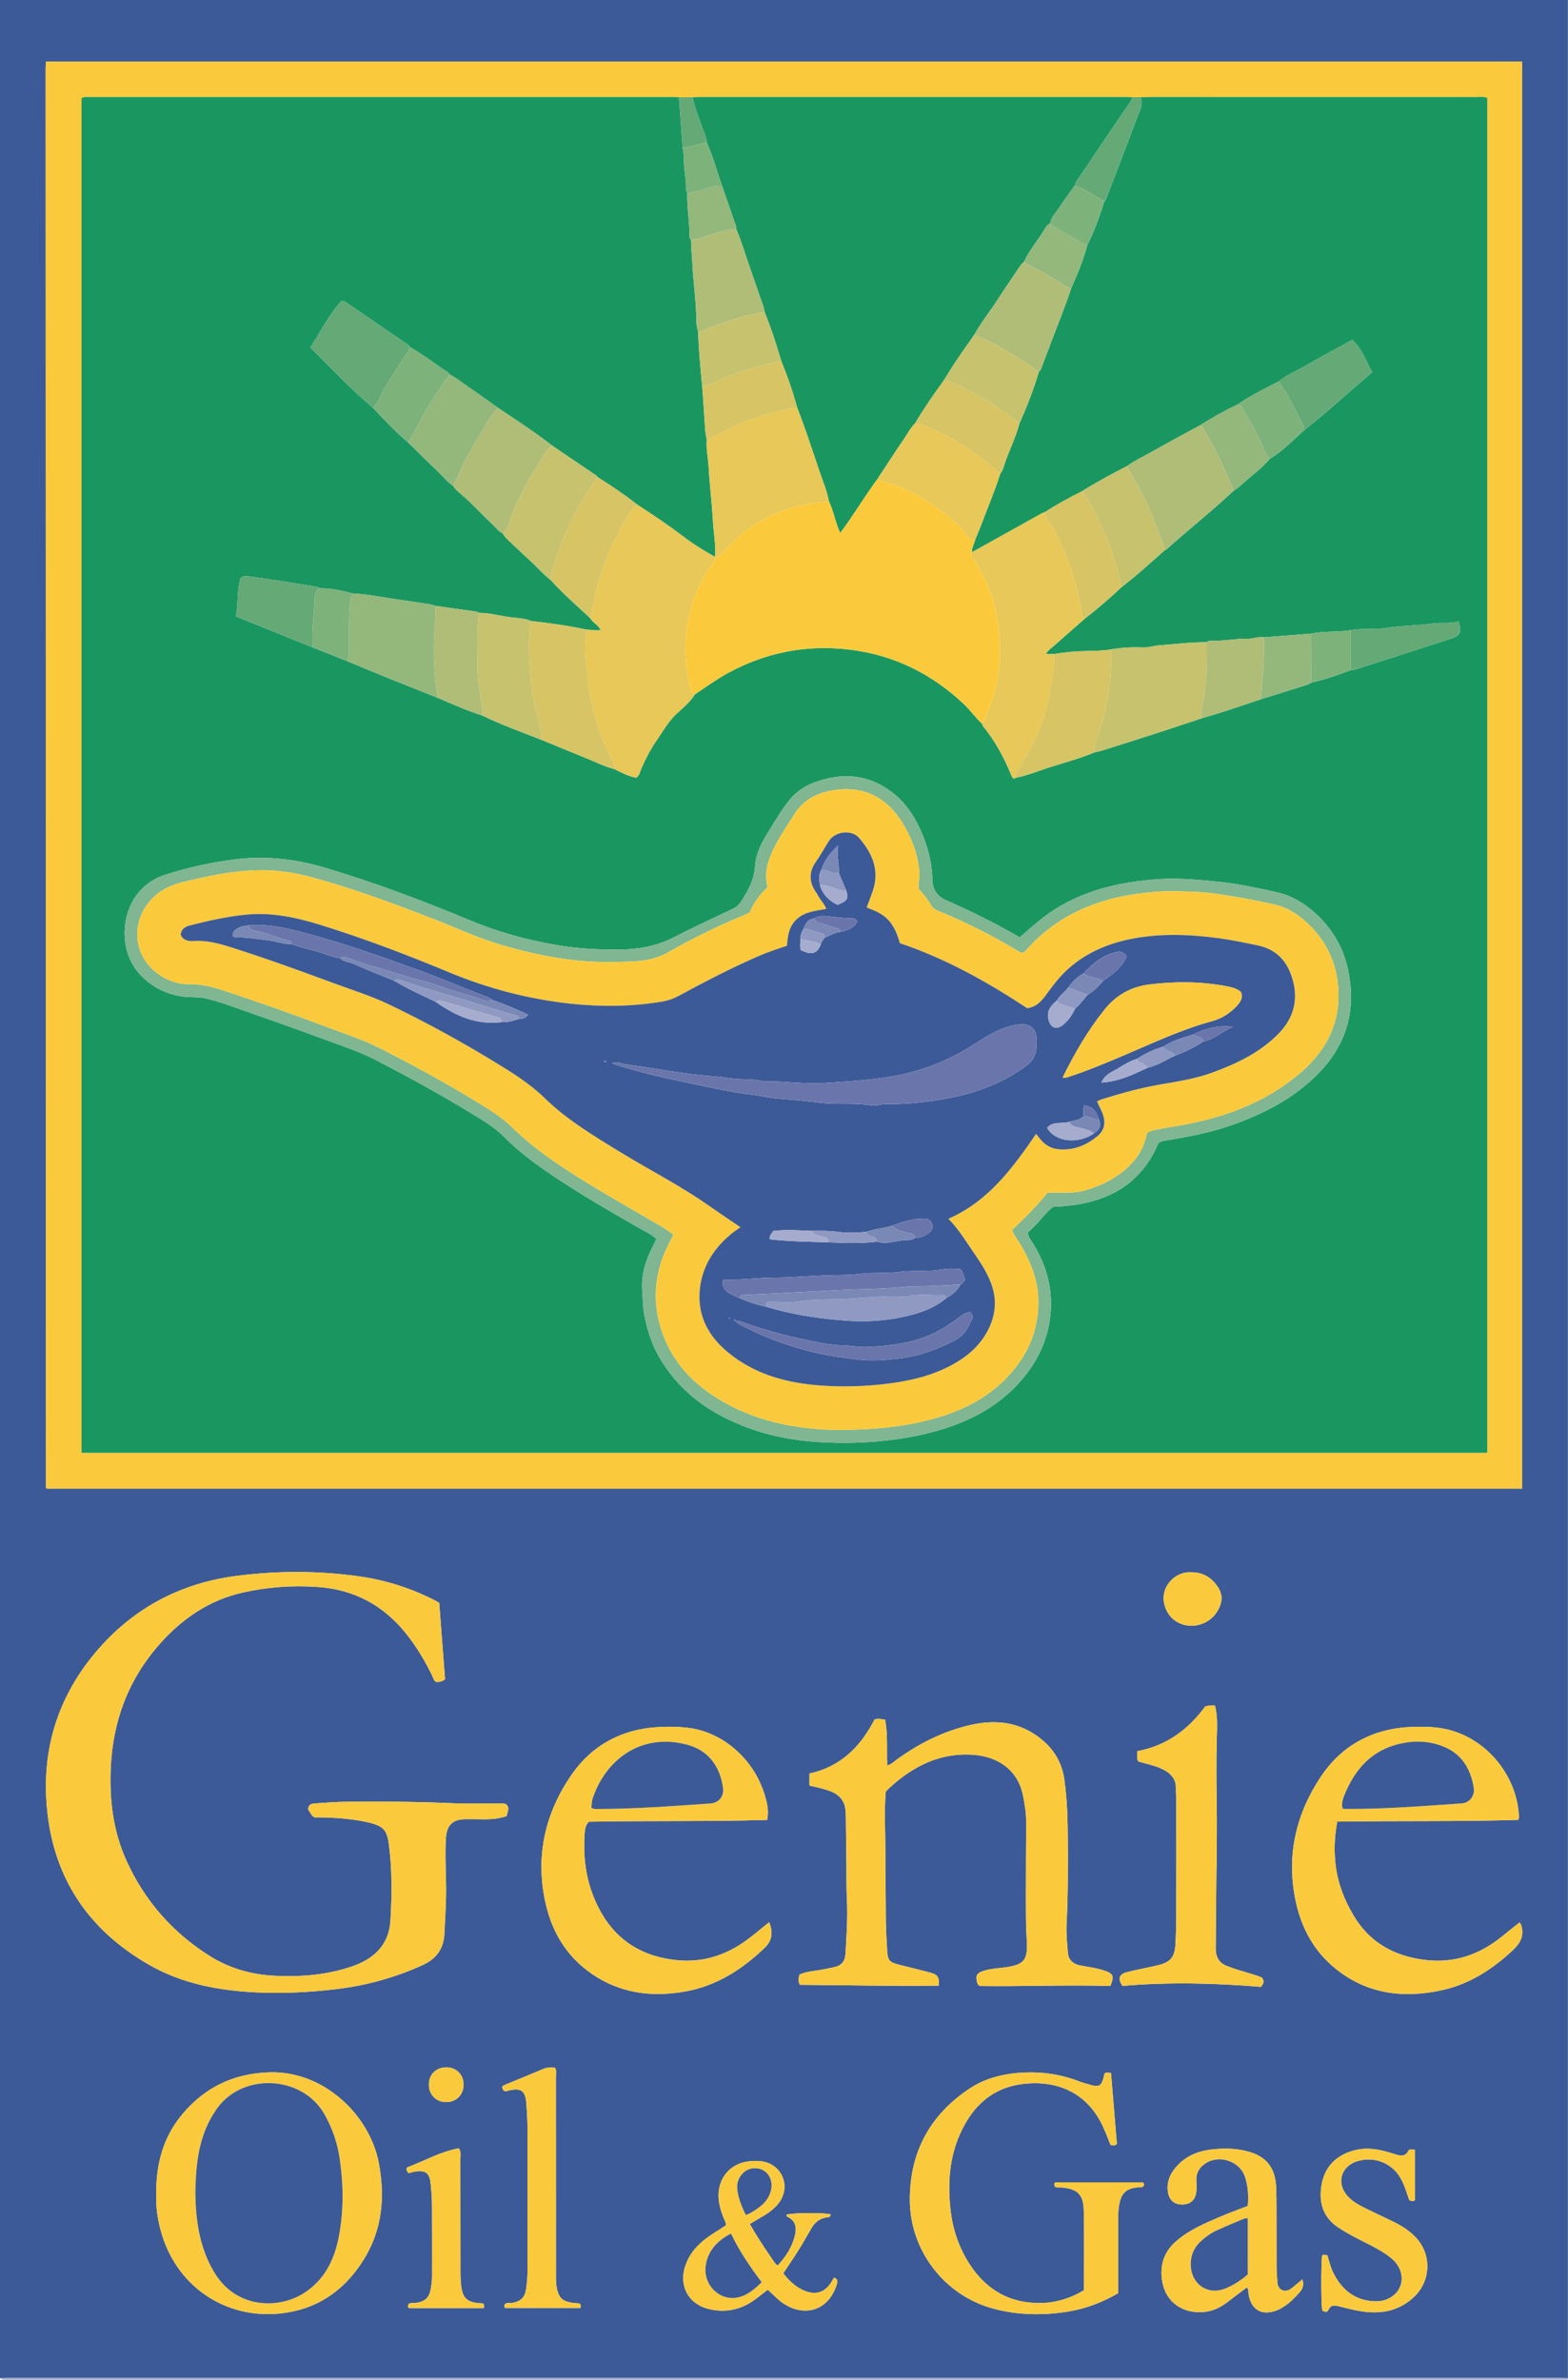 <?xml version="1.0" encoding="iso-8859-1"?>
<!-- Generator: Adobe Illustrator 27.0.0, SVG Export Plug-In . SVG Version: 6.00 Build 0)  -->
<svg version="1.1" id="Layer_1" xmlns="http://www.w3.org/2000/svg" xmlns:xlink="http://www.w3.org/1999/xlink" x="0px" y="0px"
	 viewBox="0 0 216.732 328.803" style="enable-background:new 0 0 216.732 328.803;" xml:space="preserve">
<g>
	<path style="fill:#3C5A97;" d="M216.72,0c0,109.52,0,219.04,0,328.56c-0.44-0.007-0.879-0.019-1.319-0.019
		c-71.361-0.001-142.722-0.001-214.083,0c-0.44,0-0.879,0.012-1.319,0.019C0,219.04,0,109.52,0,0C72.24,0,144.48,0,216.72,0z
		 M6.363,8.511C6.339,8.926,6.309,9.202,6.309,9.477c0.012,65.347,0.027,130.695,0.045,196.042c0,0.031,0.045,0.063,0.072,0.093
		c0.026,0.029,0.054,0.056,0.051,0.053c68.005,0,135.98,0,203.916,0c0-65.769,0-131.453,0-197.154
		C142.362,8.511,74.42,8.511,6.363,8.511z M60.71,221.463c-0.197-0.119-0.359-0.23-0.532-0.319
		c-3.333-1.705-6.864-2.835-10.56-3.354c-5.645-0.792-11.307-0.788-16.966-0.055c-7.524,0.975-13.901,4.294-18.886,9.914
		c-5.989,6.753-8.354,14.784-7.088,23.758c1.257,8.907,6.036,15.462,13.751,19.953c4.679,2.723,9.827,3.679,15.151,3.919
		c3.641,0.164,7.269-0.025,10.888-0.454c4.155-0.492,8.128-1.593,11.942-3.324c1.913-0.868,2.918-2.262,3.015-4.346
		c0.082-1.754,0.198-3.505,0.23-5.263c0.048-2.675-0.2-5.349-0.01-8.024c0.121-1.709,0.923-2.493,2.674-2.526
		c0.879-0.017,1.759,0.012,2.639,0.017c1.039,0.006,2.061-0.099,3.081-0.448c0.05-0.551,0.483-1.071-0.037-1.586
		c-0.294-0.203-0.622-0.143-0.937-0.145c-2.278-0.016-4.559,0.047-6.833-0.053c-4.753-0.208-9.507-0.233-14.262-0.191
		c-1.48,0.013-2.953,0.122-4.428,0.23c-0.542,0.04-0.934,0.171-0.948,0.839c0.253,0.315,0.349,0.775,0.876,1.093
		c0.398,0,0.915-0.015,1.431,0.003c2.078,0.073,4.149,0.236,6.175,0.727c1.914,0.464,2.429,1.051,2.681,3.011
		c0.45,3.498,0.426,7.007,0.212,10.519c-0.174,2.844-1.686,4.738-4.219,5.895c-0.398,0.182-0.81,0.337-1.225,0.477
		c-3.419,1.148-6.93,1.418-10.518,1.249c-3.274-0.154-6.31-1.024-9.055-2.759c-5.091-3.217-8.925-7.572-11.435-13.062
		c-1.867-4.084-2.398-8.388-2.209-12.842c0.275-6.5,2.405-12.236,6.73-17.134c3.121-3.535,6.851-6.097,11.501-7.148
		c3.449-0.78,6.963-1.022,10.483-0.767c4.96,0.36,8.998,2.543,12.11,6.436c1.454,1.819,2.639,3.796,3.64,5.891
		c0.133,0.278,0.179,0.62,0.508,0.777c0.406,0.032,0.791-0.014,1.232-0.358C61.248,228.546,60.979,225.013,60.71,221.463z
		 M122.427,247.558c0.114-0.129,0.21-0.258,0.327-0.366c0.353-0.324,0.705-0.651,1.074-0.957c3.127-2.592,6.635-4.112,10.787-3.785
		c2.883,0.227,6.019,1.722,6.801,5.67c0.241,1.217,0.428,2.434,0.423,3.677c-0.015,3.596-0.04,7.191-0.036,10.787
		c0.002,1.757-0.005,3.518,0.111,5.27c0.198,3.011-0.274,3.634-3.291,4.001c-0.99,0.12-1.993,0.178-2.935,0.543
		c-0.62,0.24-0.821,0.563-0.692,1.187c0.052,0.25,0.032,0.571,0.443,0.802c5.947,0.086,12.011-0.181,18.048-0.005
		c0.179-0.572,0.435-1.002,0.22-1.521c-0.351-0.396-0.852-0.525-1.347-0.683c-1.033-0.33-2.112-0.425-3.165-0.652
		c-0.916-0.197-1.511-0.781-1.587-1.696c-0.111-1.351-0.256-2.715-0.184-4.063c0.206-3.831,0.184-7.663,0.169-11.496
		c-0.011-2.794-0.086-5.587-0.471-8.362c-0.304-2.191-1.283-3.991-2.967-5.433c-2.916-2.497-6.286-2.978-9.897-2.173
		c-3.751,0.836-7.133,2.518-10.243,4.759c-0.412,0.297-0.777,0.677-1.385,0.869c-0.091-2.156,0.105-4.261-0.289-6.327
		c-0.498-0.07-0.92-0.223-1.464-0.032c-1.896,3.722-4.684,6.537-8.988,7.462c0,0.62,0,1.127,0,1.671
		c1.007,0.217,1.975,0.422,2.906,0.779c1.344,0.515,2.045,1.461,2.089,2.896c0.006,0.2,0.029,0.399,0.031,0.598
		c0.026,2.076,0.041,4.152,0.077,6.227c0.03,1.716-0.028,3.432,0.065,5.15c0.138,2.554-0.05,5.109-0.199,7.659
		c-0.055,0.934-0.531,1.544-1.498,1.758c-0.741,0.164-1.479,0.327-2.231,0.44c-0.897,0.136-1.811,0.225-2.627,0.609
		c-0.126,0.484-0.203,0.905,0.056,1.402c6.386,0.053,12.798,0.194,19.205,0.111c0.052-1.225-0.138-1.513-1.239-1.809
		c-1.424-0.384-2.86-0.726-4.291-1.083c-1.272-0.318-1.523-0.589-1.602-1.86c-0.102-1.633-0.194-3.265-0.195-4.903
		c-0.002-2.996-0.072-5.992-0.064-8.988C122.378,252.98,122.196,250.265,122.427,247.558z M184.835,251.679
		c8.42-0.136,16.748,0.017,25.03-0.245c0.052-0.231,0.087-0.308,0.084-0.385c-0.204-5.941-4.951-11.628-11.317-12.359
		c-1.147-0.132-2.318-0.136-3.474-0.094c-5.314,0.196-9.639,2.479-12.561,6.836c-3.431,5.116-4.798,10.831-3.553,17.003
		c0.767,3.8,2.493,7.069,5.533,9.54c4.415,3.587,9.538,4.158,14.848,2.966c3.711-0.833,6.887-2.875,9.683-5.499
		c1.105-1.037,1.642-2.105,1.115-3.577c-0.023-0.064-0.084-0.114-0.19-0.251c-0.773,0.616-1.555,1.221-2.319,1.849
		c-3.173,2.607-6.746,3.855-10.888,3.309c-4.16-0.548-7.493-2.389-9.688-6.049c-1.265-2.108-2.174-4.381-2.496-6.811
		C184.381,255.944,184.417,253.938,184.835,251.679z M106.038,251.442c0.152-0.824,0.122-1.546-0.027-2.247
		c-1.272-5.972-6.061-9.798-10.603-10.432c-1.556-0.217-3.111-0.234-4.664-0.13c-4.843,0.324-8.846,2.487-11.59,6.362
		c-3.798,5.366-5.217,11.432-3.741,17.97c0.992,4.393,3.306,7.919,7.226,10.284c3.793,2.288,7.951,2.648,12.161,1.883
		c4.233-0.769,7.76-3.02,10.863-5.983c1.091-1.042,1.198-2.129,0.663-3.575c-0.819,0.658-1.583,1.272-2.347,1.887
		c-3.111,2.507-6.576,3.807-10.648,3.338c-4.969-0.573-8.548-3.013-10.751-7.525c-1.553-3.179-2.018-6.521-1.769-10
		c0.036-0.505,0.088-1.033,0.565-1.581C89.524,251.528,97.785,251.693,106.038,251.442z M21.592,303.259
		c-0.064,1.609,0.197,3.502,0.748,5.349c2.298,7.71,9.475,12.195,17.389,10.892c4.644-0.764,8.061-3.358,10.503-7.242
		c2.618-4.164,3.023-8.738,2.109-13.49c-1.247-6.486-7.555-12.727-15.203-12.447c-4.864,0.178-8.8,2.062-11.896,5.739
		C22.604,295.192,21.544,298.886,21.592,303.259z M149.822,316.431c-1.873,1.111-3.841,1.729-5.95,1.763
		c-4.268,0.068-7.532-1.8-9.839-5.347c-1.482-2.278-2.342-4.807-2.645-7.495c-0.403-3.573-0.199-7.094,1.279-10.45
		c1.753-3.982,4.581-6.584,9.07-7.017c4.21-0.406,8.066,1.073,10.292,5.095c0.599,1.082,1.013,2.24,1.467,3.354
		c0.313,0.093,0.578,0.184,0.879-0.134c-0.267-3.227-0.539-6.513-0.809-9.771c-0.377-0.089-0.646-0.141-0.898,0.047
		c-0.052,0.233-0.09,0.47-0.159,0.697c-0.308,1.008-0.631,1.189-1.685,0.905c-0.616-0.166-1.232-0.345-1.828-0.57
		c-2.349-0.889-4.768-1.264-7.282-1.167c-2.77,0.107-5.41,0.698-7.724,2.239c-5.456,3.632-8.226,8.756-8.23,15.329
		c-0.004,7,4.755,13.216,11.506,15.048c3.454,0.937,6.955,0.973,10.458,0.399c2.416-0.396,4.676-1.28,6.835-2.529
		c0-0.42,0-0.817,0-1.213c0-3.077,0.002-6.154-0.001-9.231c-0.001-0.68,0.032-1.352,0.184-2.022
		c0.312-1.376,0.934-1.951,2.356-2.138c0.339-0.044,0.723,0.074,1-0.229c-0.01-0.164,0.07-0.333-0.147-0.474
		c-4.019,0-8.082,0-12.118,0c-0.129,0.241-0.164,0.42-0.004,0.597c0.293,0.185,0.621,0.082,0.932,0.111
		c2.131,0.197,2.977,0.926,3.033,3.079C149.891,308.975,149.822,312.65,149.822,316.431z M174.275,274.509
		c0.458-0.482,0.452-0.849,0.179-1.26c-0.543-0.267-1.159-0.425-1.767-0.612c-1.066-0.327-2.141-0.618-3.181-1.039
		c-0.938-0.379-1.349-1.067-1.453-2.006c-0.026-0.237-0.013-0.479-0.011-0.718c0.029-3.512,0.058-7.024,0.09-10.536
		c0.002-0.199,0.03-0.398,0.031-0.597c0.01-2.754,0.056-5.509,0.013-8.263c-0.048-3.113-0.08-6.224,0.009-9.337
		c0.043-1.499,0.131-3.002-0.26-4.517c-0.267,0-0.465-0.018-0.659,0.005c-0.233,0.027-0.463,0.089-0.677,0.133
		c-2.369,3.238-5.393,5.444-9.409,6.19c0.08,0.546-0.1,0.979,0.142,1.401c1.028,0.319,2.091,0.514,3.079,0.949
		c1.296,0.57,2.239,1.382,2.13,2.969c-0.027,0.394,0.056,0.794,0.056,1.192c0.004,5.231,0.01,10.462-0.002,15.693
		c-0.003,1.476-0.028,2.953-0.109,4.427c-0.103,1.869-0.71,2.548-2.508,2.966c-0.272,0.063-0.545,0.123-0.818,0.182
		c-1.129,0.247-2.268,0.46-3.386,0.751c-1.08,0.28-1.288,0.883-0.619,1.896C161.491,273.829,167.902,273.985,174.275,274.509z
		 M180.03,314.925c-0.529,0.433-0.965,0.773-1.382,1.135c-1.012,0.877-2.064,0.372-2.094-0.827c-0.014-0.557-0.104-1.113-0.106-1.67
		c-0.011-2.796-0.001-5.592-0.008-8.387c-0.002-0.998-0.008-1.997-0.053-2.994c-0.123-2.729-1.378-4.276-4.008-4.96
		c-1.648-0.429-3.334-0.436-5.001-0.232c-2.001,0.244-3.763,1.039-5.041,2.683c-0.716,0.92-1.076,1.954-0.911,3.128
		c0.164,1.175,0.879,1.795,2.01,1.779c1.13-0.016,1.823-0.66,1.927-1.85c0.045-0.514,0.015-1.036-0.004-1.553
		c-0.038-1.027,0.467-1.759,1.277-2.294c1.934-1.276,4.804-0.261,5.481,1.951c0.388,1.268,0.488,2.576,0.351,3.949
		c-0.9,0.344-1.795,0.671-2.679,1.027c-0.923,0.372-1.843,0.756-2.751,1.165c-1.64,0.739-3.228,1.562-4.583,2.783
		c-1.555,1.402-2.123,3.143-1.854,5.178c0.365,2.765,2.372,4.493,5.135,4.524c1.471,0.016,2.726-0.476,3.868-1.358
		c0.905-0.699,1.825-1.379,2.727-2.059c0.305,0.301,0.203,0.595,0.241,0.857c0.327,2.246,1.867,3.132,3.984,2.272
		c0.33-0.134,0.644-0.318,0.944-0.513c0.811-0.526,1.476-1.211,2.118-1.928C180.053,316.242,180.25,315.729,180.03,314.925z
		 M103.634,307.27c0.804-0.476,1.493-0.874,2.172-1.288c0.653-0.398,1.239-0.883,1.728-1.47c1.819-2.184,0.741-5.317-2.039-5.861
		c-0.617-0.121-1.28-0.104-1.911-0.041c-2.604,0.26-4.334,2.266-4.266,4.876c0.025,0.974,0.299,1.885,0.63,2.788
		c0.135,0.367,0.396,0.693,0.386,1.184c-1.022,0.696-2.14,1.308-3.123,2.12c-1.169,0.965-2.053,2.114-2.52,3.568
		c-0.858,2.673,0.462,5.159,3.187,5.85c2.291,0.581,4.44,0.17,6.374-1.213c0.642-0.459,1.254-0.961,1.867-1.433
		c0.524,0.489,0.98,0.934,1.457,1.355c0.481,0.424,1.013,0.779,1.599,1.045c2.725,1.236,5.519,0.112,6.511-3.214
		c0.12-0.403,0.058-0.704-0.396-0.848c-0.063,0.095-0.137,0.189-0.191,0.293c-0.929,1.774-2.366,2.254-4.18,1.392
		c-1.107-0.526-1.937-1.364-2.653-2.293c0.714-1.077,1.419-2.093,2.075-3.141c0.635-1.014,1.223-2.058,1.823-3.093
		c0.467-0.806,1.12-1.334,2.062-1.484c0.245-0.039,0.607,0.011,0.573-0.429c-1.103-0.244-5.238-0.211-6.106,0.058
		c0.053,0.103,0.079,0.256,0.158,0.292c1.211,0.55,1.272,1.582,1.01,2.641c-0.39,1.574-1.271,2.895-2.359,4.086
		c-0.448-0.274-0.623-0.692-0.87-1.042C105.577,310.465,104.585,308.926,103.634,307.27z M195.585,297.002
		c-0.751-0.025-0.807-0.052-0.89,0.118c-0.426,0.874-1.107,0.76-1.841,0.524c-0.455-0.147-0.915-0.283-1.376-0.408
		c-1.449-0.395-2.912-0.518-4.378-0.113c-2.367,0.653-3.932,2.181-4.398,4.575c-0.474,2.434,0.071,4.603,2.317,6.083
		c1.204,0.794,2.482,1.442,3.765,2.09c1.212,0.612,2.422,1.233,3.484,2.092c1.273,1.03,1.774,2.516,1.317,3.825
		c-0.45,1.287-1.808,2.191-3.413,2.17c-2.77-0.035-4.631-1.492-5.854-3.879c-0.399-0.779-0.599-1.635-0.851-2.486
		c-0.267-0.039-0.489-0.115-0.718,0.011c-0.158,1.072-0.151,6.605,0.009,7.609c0.2,0.135,0.405,0.253,0.683,0.154
		c0.238-0.234,0.312-0.638,0.684-0.777c0.319-0.115,0.622-0.019,0.936,0.055c1.048,0.247,2.091,0.535,3.153,0.696
		c2.743,0.418,5.257-0.07,7.318-2.078c2.263-2.206,2.345-5.791,0.192-8.099c-0.913-0.978-2.024-1.677-3.22-2.252
		c-1.33-0.639-2.665-1.266-3.988-1.918c-0.753-0.372-1.481-0.802-2.083-1.396c-1.83-1.806-1.174-4.339,1.293-5.039
		c2.3-0.653,4.671,0.309,5.862,2.374c0.56,0.971,0.844,2.054,1.218,3.062c0.274,0.115,0.498,0.154,0.778-0.012
		C195.585,301.674,195.585,299.337,195.585,297.002z M80.111,318.254c-0.399-0.04-0.799-0.052-1.189-0.123
		c-1.222-0.222-1.689-0.718-1.948-1.941c-0.126-0.594-0.132-1.188-0.132-1.787c0.001-9.15,0.003-18.299-0.006-27.448
		c0-0.421,0.123-0.869-0.132-1.294c-0.574-0.056-1.104-0.028-1.642,0.201c-1.798,0.765-3.611,1.495-5.414,2.247
		c-0.1,0.042-0.17,0.155-0.249,0.231c0.052,0.259,0.158,0.46,0.31,0.564c0.225,0.092,0.363-0.01,0.514-0.048
		c1.771-0.448,2.39-0.031,2.528,1.757c0.089,1.153,0.159,2.31,0.162,3.466c0.015,6.592,0.014,13.185-0.001,19.777
		c-0.002,0.795-0.077,1.595-0.188,2.383c-0.168,1.197-0.752,1.739-1.935,1.947c-0.339,0.06-0.729-0.115-1.009,0.184
		c-0.084,0.219-0.085,0.404,0.051,0.512c3.508,0,6.965,0,10.427,0C80.258,318.639,80.321,318.478,80.111,318.254z M56.445,300.251
		c0.333-0.083,0.595-0.168,0.864-0.213c1.502-0.251,2.078,0.176,2.224,1.694c0.092,0.952,0.17,1.91,0.177,2.865
		c0.022,3.235,0.002,6.47,0.013,9.705c0.002,0.643-0.062,1.277-0.172,1.905c-0.218,1.249-0.787,1.778-2.05,1.978
		c-0.344,0.055-0.718-0.085-1.06,0.158c-0.014,0.184-0.106,0.37,0.073,0.548c3.453,0,6.909,0,10.349,0
		c0.057-0.271,0.097-0.467-0.137-0.652c-0.191-0.011-0.429-0.014-0.664-0.041c-1.516-0.173-2.095-0.728-2.299-2.259
		c-0.079-0.591-0.115-1.192-0.116-1.788c-0.009-5.312-0.001-10.624-0.012-15.936c-0.001-0.42,0.128-0.87-0.207-1.399
		c-2.51,0.438-4.728,1.736-7.092,2.613c-0.061,0.023-0.094,0.121-0.141,0.184C56.136,299.842,56.316,299.979,56.445,300.251z
		 M164.639,217.232c-1.42-0.112-2.924,0.827-3.531,2.231c-0.59,1.363-0.174,3.108,0.962,4.16c1.992,1.844,5.641,1.096,6.643-1.987
		c0.255-0.784,0.122-1.589-0.327-2.289C167.539,218.027,166.375,217.222,164.639,217.232z M61.725,285.631
		c-1.421-0.016-2.428,0.949-2.446,2.344c-0.017,1.399,0.973,2.436,2.347,2.455c1.395,0.019,2.426-0.97,2.453-2.354
		C64.108,286.677,63.116,285.647,61.725,285.631z"/>
	<path style="fill:#A5ACCD;" d="M0,328.56c0.44-0.007,0.879-0.019,1.319-0.019c71.361-0.001,142.722-0.001,214.083,0
		c0.44,0,0.879,0.012,1.319,0.019c-0.052,0.074,0.121,0.25-0.12,0.242c-0.32-0.01-0.64-0.003-0.96-0.003c-71.52,0-143.04,0-214.56,0
		C0.37,328.8,0.37,328.8,0,328.56z"/>
	<path style="fill:#FBCA3C;" d="M6.363,8.511c68.057,0,136,0,204.03,0c0,65.702,0,131.386,0,197.154c-67.936,0-135.91,0-203.916,0
		c0.003,0.003-0.026-0.024-0.051-0.053c-0.026-0.03-0.072-0.062-0.072-0.093C6.336,140.172,6.322,74.825,6.309,9.477
		C6.309,9.202,6.339,8.926,6.363,8.511z M156.496,13.427c-0.359-0.01-0.718-0.027-1.077-0.028c-19.53-0.001-39.061-0.001-58.591,0
		c-0.359,0-0.718,0.022-1.077,0.034c-0.637,0.002-1.273,0.004-1.91,0.006c-0.239-0.013-0.478-0.039-0.718-0.039
		c-26.919-0.002-53.839-0.002-80.758,0.002c-0.348,0-0.72-0.095-1.092,0.177c0,62.339,0,124.708,0,187.15
		c64.799,0,129.526,0,194.308,0c0-62.455,0-124.827,0-187.184c-0.517-0.248-1.002-0.141-1.47-0.142
		c-14.92-0.007-29.839-0.006-44.759-0.004c-0.56,0-1.119,0.021-1.679,0.032C157.281,13.43,156.888,13.428,156.496,13.427z"/>
	<path style="fill:#FBCA3C;" d="M60.71,221.463c0.27,3.55,0.538,7.083,0.801,10.55c-0.441,0.344-0.825,0.39-1.232,0.358
		c-0.329-0.157-0.375-0.499-0.508-0.777c-1.002-2.095-2.186-4.072-3.64-5.891c-3.112-3.894-7.15-6.076-12.11-6.436
		c-3.52-0.256-7.034-0.013-10.483,0.767c-4.649,1.051-8.38,3.613-11.501,7.148c-4.325,4.899-6.455,10.634-6.73,17.134
		c-0.189,4.454,0.342,8.757,2.209,12.842c2.51,5.49,6.344,9.845,11.435,13.062c2.745,1.735,5.782,2.605,9.055,2.759
		c3.588,0.169,7.099-0.102,10.518-1.249c0.415-0.139,0.827-0.295,1.225-0.477c2.533-1.157,4.045-3.051,4.219-5.895
		c0.215-3.512,0.238-7.021-0.212-10.519c-0.252-1.96-0.767-2.547-2.681-3.011c-2.027-0.491-4.097-0.655-6.175-0.727
		c-0.516-0.018-1.034-0.003-1.431-0.003c-0.527-0.318-0.623-0.778-0.876-1.093c0.014-0.668,0.406-0.799,0.948-0.839
		c1.475-0.108,2.948-0.217,4.428-0.23c4.756-0.041,9.509-0.017,14.262,0.191c2.274,0.1,4.555,0.037,6.833,0.053
		c0.315,0.002,0.644-0.058,0.937,0.145c0.519,0.515,0.087,1.035,0.037,1.586c-1.02,0.349-2.042,0.454-3.081,0.448
		c-0.88-0.005-1.759-0.033-2.639-0.017c-1.751,0.033-2.553,0.818-2.674,2.526c-0.189,2.675,0.058,5.348,0.01,8.024
		c-0.031,1.758-0.148,3.509-0.23,5.263c-0.097,2.084-1.102,3.478-3.015,4.346c-3.814,1.731-7.787,2.832-11.942,3.324
		c-3.619,0.429-7.247,0.618-10.888,0.454c-5.324-0.239-10.472-1.195-15.151-3.919c-7.716-4.491-12.494-11.046-13.751-19.953
		c-1.266-8.974,1.099-17.005,7.088-23.758c4.985-5.62,11.361-8.939,18.886-9.914c5.66-0.733,11.321-0.737,16.966,0.055
		c3.696,0.518,7.227,1.649,10.56,3.354C60.351,221.232,60.512,221.344,60.71,221.463z"/>
	<path style="fill:#FBCA3C;" d="M122.427,247.558c-0.231,2.708-0.049,5.422-0.057,8.135c-0.008,2.996,0.062,5.992,0.064,8.988
		c0.001,1.638,0.093,3.271,0.195,4.903c0.079,1.271,0.33,1.543,1.602,1.86c1.431,0.357,2.867,0.7,4.291,1.083
		c1.101,0.297,1.291,0.584,1.239,1.809c-6.407,0.082-12.819-0.058-19.205-0.111c-0.259-0.497-0.182-0.917-0.056-1.402
		c0.816-0.384,1.73-0.473,2.627-0.609c0.752-0.114,1.49-0.276,2.231-0.44c0.967-0.214,1.443-0.824,1.498-1.758
		c0.15-2.551,0.337-5.105,0.199-7.659c-0.093-1.719-0.035-3.434-0.065-5.15c-0.036-2.076-0.051-4.152-0.077-6.227
		c-0.003-0.199-0.025-0.399-0.031-0.598c-0.044-1.436-0.745-2.381-2.089-2.896c-0.931-0.357-1.899-0.562-2.906-0.779
		c0-0.543,0-1.05,0-1.671c4.304-0.925,7.092-3.74,8.988-7.462c0.544-0.191,0.966-0.038,1.464,0.032
		c0.395,2.066,0.199,4.171,0.289,6.327c0.608-0.192,0.973-0.572,1.385-0.869c3.11-2.242,6.492-3.923,10.243-4.759
		c3.612-0.805,6.981-0.324,9.897,2.173c1.684,1.442,2.663,3.242,2.967,5.433c0.386,2.775,0.46,5.568,0.471,8.362
		c0.015,3.832,0.036,7.664-0.169,11.496c-0.072,1.348,0.072,2.712,0.184,4.063c0.076,0.915,0.671,1.499,1.587,1.696
		c1.053,0.226,2.132,0.322,3.165,0.652c0.495,0.158,0.996,0.286,1.347,0.683c0.215,0.519-0.041,0.949-0.22,1.521
		c-6.037-0.176-12.101,0.091-18.048,0.005c-0.411-0.231-0.391-0.551-0.443-0.802c-0.129-0.624,0.073-0.947,0.692-1.187
		c0.942-0.365,1.945-0.422,2.935-0.543c3.017-0.367,3.489-0.99,3.291-4.001c-0.115-1.751-0.109-3.513-0.111-5.27
		c-0.005-3.596,0.021-7.191,0.036-10.787c0.005-1.243-0.181-2.46-0.423-3.677c-0.782-3.947-3.918-5.443-6.801-5.67
		c-4.152-0.327-7.66,1.193-10.787,3.785c-0.369,0.306-0.721,0.633-1.074,0.957C122.638,247.299,122.541,247.429,122.427,247.558z"/>
	<path style="fill:#FBCA3C;" d="M184.835,251.679c-0.418,2.259-0.453,4.265-0.193,6.235c0.322,2.43,1.231,4.702,2.496,6.811
		c2.195,3.66,5.528,5.501,9.688,6.049c4.142,0.546,7.715-0.702,10.888-3.309c0.764-0.628,1.546-1.234,2.319-1.849
		c0.106,0.137,0.167,0.187,0.19,0.251c0.526,1.472-0.01,2.54-1.115,3.577c-2.795,2.624-5.972,4.666-9.683,5.499
		c-5.31,1.192-10.433,0.621-14.848-2.966c-3.041-2.47-4.766-5.74-5.533-9.54c-1.246-6.171,0.122-11.887,3.553-17.003
		c2.922-4.357,7.247-6.639,12.561-6.836c1.156-0.043,2.327-0.038,3.474,0.094c6.367,0.731,11.113,6.418,11.317,12.359
		c0.003,0.077-0.032,0.154-0.084,0.385C201.583,251.696,193.254,251.543,184.835,251.679z M185.571,249.857
		c0.16,0.036,0.235,0.068,0.311,0.069c5.388,0.041,10.753-0.394,16.121-0.763c1.124-0.077,1.882-1.03,1.695-2.169
		c-0.417-2.535-1.578-4.587-4.069-5.635c-1.976-0.832-4.037-0.913-6.101-0.447c-3.938,0.89-6.277,3.559-7.72,7.15
		C185.594,248.598,185.406,249.186,185.571,249.857z"/>
	<path style="fill:#FBCA3C;" d="M106.038,251.442c-8.253,0.251-16.514,0.086-24.662,0.251c-0.477,0.549-0.529,1.076-0.565,1.581
		c-0.248,3.479,0.217,6.821,1.769,10c2.204,4.512,5.782,6.951,10.751,7.525c4.071,0.47,7.536-0.831,10.648-3.338
		c0.764-0.615,1.528-1.229,2.347-1.887c0.534,1.447,0.428,2.533-0.663,3.575c-3.103,2.963-6.63,5.214-10.863,5.983
		c-4.211,0.765-8.368,0.405-12.161-1.883c-3.92-2.364-6.235-5.89-7.226-10.284c-1.476-6.538-0.057-12.604,3.741-17.97
		c2.744-3.876,6.747-6.039,11.59-6.362c1.554-0.104,3.108-0.087,4.664,0.13c4.542,0.634,9.33,4.46,10.603,10.432
		C106.161,249.896,106.19,250.618,106.038,251.442z M81.738,249.765c0.416,0.231,0.702,0.167,0.975,0.166
		c5.156-0.007,10.294-0.402,15.433-0.757c1.237-0.085,1.954-0.965,1.781-2.196c-0.405-2.882-1.969-5.153-4.989-5.939
		c-6.525-1.699-11.31,2.29-13.014,7.438C81.79,248.884,81.797,249.337,81.738,249.765z"/>
	<path style="fill:#FBCA3C;" d="M21.592,303.259c-0.048-4.373,1.012-8.066,3.649-11.199c3.096-3.677,7.032-5.561,11.896-5.739
		c7.648-0.281,13.956,5.961,15.203,12.447c0.914,4.753,0.51,9.327-2.109,13.49c-2.442,3.884-5.859,6.478-10.503,7.242
		c-7.914,1.303-15.091-3.182-17.389-10.892C21.789,306.761,21.528,304.868,21.592,303.259z M27.003,303.123
		c0.034,0.698,0.042,1.738,0.145,2.769c0.293,2.924,1.006,5.713,2.59,8.248c3.041,4.87,8.874,4.923,12.386,2.605
		c2.743-1.811,4.077-4.506,4.691-7.631c0.7-3.563,0.665-7.145,0.162-10.721c-0.319-2.264-1.032-4.404-2.2-6.402
		c-3.08-5.269-11.435-5.74-14.971-0.404c-0.598,0.902-1.103,1.846-1.489,2.855C27.287,297.13,27.041,299.941,27.003,303.123z"/>
	<path style="fill:#FBCA3C;" d="M149.822,316.431c0-3.781,0.069-7.456-0.026-11.127c-0.056-2.153-0.902-2.882-3.033-3.079
		c-0.311-0.029-0.639,0.074-0.932-0.111c-0.161-0.176-0.126-0.356,0.004-0.597c4.037,0,8.099,0,12.118,0
		c0.217,0.141,0.137,0.311,0.147,0.474c-0.277,0.303-0.661,0.185-1,0.229c-1.422,0.187-2.044,0.762-2.356,2.138
		c-0.152,0.67-0.184,1.342-0.184,2.022c0.003,3.077,0.001,6.154,0.001,9.231c0,0.396,0,0.793,0,1.213
		c-2.16,1.249-4.42,2.133-6.835,2.529c-3.504,0.575-7.004,0.538-10.458-0.399c-6.751-1.832-11.51-8.048-11.506-15.048
		c0.004-6.574,2.775-11.697,8.23-15.329c2.314-1.54,4.954-2.132,7.724-2.239c2.513-0.097,4.933,0.277,7.282,1.167
		c0.596,0.226,1.212,0.404,1.828,0.57c1.054,0.284,1.377,0.104,1.685-0.905c0.069-0.227,0.107-0.464,0.159-0.697
		c0.251-0.188,0.521-0.136,0.898-0.047c0.27,3.258,0.542,6.543,0.809,9.771c-0.301,0.319-0.565,0.228-0.879,0.134
		c-0.454-1.114-0.868-2.272-1.467-3.354c-2.227-4.021-6.082-5.501-10.292-5.095c-4.488,0.433-7.316,3.035-9.07,7.017
		c-1.478,3.356-1.682,6.877-1.279,10.45c0.303,2.687,1.163,5.217,2.645,7.495c2.307,3.546,5.571,5.415,9.839,5.347
		C145.981,318.16,147.949,317.542,149.822,316.431z"/>
	<path style="fill:#FBCA3C;" d="M174.275,274.509c-6.373-0.524-12.784-0.68-19.131-0.132c-0.669-1.012-0.462-1.615,0.619-1.896
		c1.118-0.29,2.257-0.503,3.386-0.751c0.273-0.06,0.546-0.119,0.818-0.182c1.799-0.419,2.405-1.097,2.508-2.966
		c0.081-1.473,0.106-2.951,0.109-4.427c0.012-5.231,0.006-10.462,0.002-15.693c0-0.397-0.083-0.798-0.056-1.192
		c0.109-1.586-0.834-2.398-2.13-2.969c-0.988-0.435-2.051-0.63-3.079-0.949c-0.242-0.422-0.062-0.855-0.142-1.401
		c4.016-0.746,7.04-2.952,9.409-6.19c0.215-0.044,0.444-0.106,0.677-0.133c0.194-0.023,0.392-0.005,0.659-0.005
		c0.391,1.515,0.303,3.019,0.26,4.517c-0.088,3.112-0.057,6.224-0.009,9.337c0.042,2.754-0.004,5.509-0.013,8.263
		c-0.001,0.199-0.029,0.398-0.031,0.597c-0.031,3.512-0.061,7.024-0.09,10.536c-0.002,0.239-0.015,0.481,0.011,0.718
		c0.104,0.939,0.515,1.627,1.453,2.006c1.039,0.42,2.115,0.711,3.181,1.039c0.609,0.187,1.225,0.345,1.767,0.612
		C174.727,273.66,174.733,274.028,174.275,274.509z"/>
	<path style="fill:#FBCA3C;" d="M180.03,314.925c0.221,0.804,0.023,1.318-0.411,1.803c-0.642,0.717-1.308,1.403-2.118,1.928
		c-0.3,0.194-0.614,0.379-0.944,0.513c-2.117,0.859-3.657-0.026-3.984-2.272c-0.038-0.262,0.064-0.556-0.241-0.857
		c-0.903,0.68-1.823,1.36-2.727,2.059c-1.141,0.882-2.397,1.375-3.868,1.358c-2.763-0.031-4.77-1.759-5.135-4.524
		c-0.269-2.035,0.299-3.777,1.854-5.178c1.354-1.221,2.942-2.044,4.583-2.783c0.908-0.409,1.827-0.792,2.751-1.165
		c0.884-0.356,1.779-0.683,2.679-1.027c0.137-1.373,0.037-2.681-0.351-3.949c-0.677-2.212-3.547-3.227-5.481-1.951
		c-0.81,0.535-1.315,1.267-1.277,2.294c0.019,0.517,0.049,1.039,0.004,1.553c-0.104,1.19-0.797,1.834-1.927,1.85
		c-1.13,0.016-1.845-0.604-2.01-1.779c-0.164-1.173,0.196-2.207,0.911-3.128c1.279-1.644,3.04-2.438,5.041-2.683
		c1.667-0.204,3.352-0.197,5.001,0.232c2.63,0.684,3.885,2.232,4.008,4.96c0.045,0.997,0.05,1.996,0.053,2.994
		c0.007,2.796-0.004,5.592,0.008,8.387c0.002,0.557,0.092,1.113,0.106,1.67c0.03,1.199,1.082,1.704,2.094,0.827
		C179.065,315.698,179.501,315.358,180.03,314.925z M172.468,314.243c0-2.634,0-5.177,0-7.761c-0.208,0.018-0.379-0.006-0.515,0.051
		c-1.283,0.54-2.571,1.073-3.836,1.653c-0.725,0.332-1.376,0.799-1.979,1.327c-1.085,0.952-1.624,2.117-1.541,3.587
		c0.146,2.586,2.423,4.059,4.813,3.068C170.522,315.708,171.518,315.055,172.468,314.243z"/>
	<path style="fill:#FBCA3C;" d="M103.634,307.27c0.951,1.656,1.943,3.196,2.998,4.694c0.247,0.351,0.422,0.768,0.87,1.042
		c1.089-1.191,1.969-2.511,2.359-4.086c0.262-1.058,0.201-2.091-1.01-2.641c-0.079-0.036-0.105-0.189-0.158-0.292
		c0.868-0.269,5.003-0.302,6.106-0.058c0.034,0.439-0.328,0.389-0.573,0.428c-0.942,0.15-1.595,0.678-2.062,1.484
		c-0.6,1.036-1.188,2.079-1.823,3.093c-0.656,1.048-1.361,2.065-2.075,3.141c0.716,0.93,1.546,1.767,2.653,2.293
		c1.814,0.862,3.251,0.382,4.18-1.392c0.055-0.104,0.129-0.198,0.191-0.293c0.454,0.144,0.516,0.445,0.396,0.848
		c-0.991,3.326-3.785,4.451-6.511,3.214c-0.587-0.266-1.118-0.621-1.599-1.045c-0.477-0.421-0.933-0.865-1.457-1.355
		c-0.614,0.473-1.225,0.974-1.867,1.433c-1.934,1.383-4.083,1.794-6.374,1.213c-2.725-0.691-4.045-3.177-3.187-5.85
		c0.466-1.454,1.351-2.603,2.52-3.568c0.983-0.812,2.101-1.424,3.123-2.12c0.009-0.491-0.252-0.817-0.386-1.184
		c-0.331-0.903-0.605-1.814-0.63-2.788c-0.068-2.611,1.662-4.617,4.266-4.876c0.631-0.063,1.294-0.079,1.911,0.041
		c2.78,0.544,3.858,3.677,2.039,5.861c-0.489,0.587-1.075,1.072-1.728,1.47C105.127,306.395,104.439,306.793,103.634,307.27z
		 M101.039,308.594c-2.104,1.084-3.243,2.57-3.5,4.486c-0.346,2.583,1.875,4.819,4.351,4.355c1.391-0.261,2.395-1.143,3.388-2.128
		C103.627,313.139,102.167,310.966,101.039,308.594z M103.099,306.035c0.762-0.287,1.375-0.717,1.971-1.184
		c0.646-0.505,1.134-1.13,1.399-1.899c0.667-1.938-0.646-3.661-2.534-3.349c-1.244,0.206-2.176,1.473-2.03,2.825
		C102.043,303.704,102.512,304.876,103.099,306.035z"/>
	<path style="fill:#FBCA3C;" d="M195.585,297.002c0,2.335,0,4.672,0,6.981c-0.28,0.165-0.504,0.127-0.778,0.012
		c-0.374-1.008-0.659-2.091-1.218-3.062c-1.191-2.066-3.562-3.027-5.862-2.374c-2.467,0.7-3.122,3.234-1.293,5.039
		c0.602,0.594,1.329,1.024,2.083,1.396c1.323,0.653,2.659,1.279,3.988,1.918c1.196,0.575,2.307,1.274,3.22,2.252
		c2.153,2.308,2.072,5.893-0.192,8.099c-2.061,2.009-4.575,2.496-7.318,2.078c-1.062-0.162-2.105-0.449-3.153-0.696
		c-0.314-0.074-0.617-0.17-0.936-0.055c-0.372,0.139-0.446,0.543-0.684,0.777c-0.278,0.1-0.483-0.018-0.683-0.154
		c-0.16-1.004-0.167-6.537-0.009-7.609c0.229-0.125,0.451-0.05,0.718-0.01c0.253,0.851,0.452,1.707,0.851,2.486
		c1.223,2.386,3.084,3.843,5.854,3.879c1.605,0.02,2.963-0.883,3.413-2.17c0.457-1.309-0.043-2.795-1.317-3.825
		c-1.062-0.859-2.272-1.48-3.484-2.092c-1.282-0.648-2.56-1.296-3.765-2.09c-2.246-1.48-2.791-3.649-2.317-6.083
		c0.466-2.394,2.031-3.922,4.398-4.575c1.465-0.405,2.928-0.281,4.378,0.113c0.462,0.126,0.921,0.262,1.376,0.408
		c0.733,0.236,1.414,0.35,1.841-0.524C194.778,296.95,194.834,296.977,195.585,297.002z"/>
	<path style="fill:#FBCA3C;" d="M80.111,318.254c0.21,0.225,0.147,0.386,0.144,0.627c-3.461,0-6.919,0-10.427,0
		c-0.136-0.108-0.135-0.293-0.051-0.512c0.28-0.299,0.67-0.125,1.009-0.184c1.183-0.209,1.767-0.75,1.935-1.947
		c0.111-0.788,0.186-1.588,0.188-2.383c0.015-6.592,0.016-13.185,0.001-19.777c-0.003-1.156-0.073-2.313-0.162-3.466
		c-0.137-1.788-0.757-2.205-2.528-1.757c-0.151,0.038-0.29,0.14-0.514,0.048c-0.152-0.104-0.258-0.305-0.31-0.564
		c0.079-0.076,0.149-0.189,0.249-0.231c1.804-0.752,3.617-1.482,5.414-2.247c0.538-0.229,1.068-0.257,1.642-0.201
		c0.255,0.425,0.132,0.873,0.132,1.294c0.009,9.149,0.007,18.299,0.006,27.448c0,0.599,0.006,1.193,0.132,1.787
		c0.26,1.223,0.726,1.719,1.948,1.941C79.312,318.201,79.712,318.214,80.111,318.254z"/>
	<path style="fill:#FBCA3C;" d="M56.445,300.251c-0.129-0.273-0.309-0.409-0.25-0.636c0.046-0.063,0.079-0.161,0.14-0.184
		c2.364-0.877,4.582-2.175,7.092-2.613c0.336,0.53,0.207,0.979,0.207,1.399c0.011,5.312,0.003,10.624,0.012,15.936
		c0.001,0.596,0.038,1.197,0.116,1.788c0.204,1.53,0.783,2.086,2.299,2.259c0.235,0.027,0.473,0.03,0.664,0.041
		c0.234,0.184,0.194,0.38,0.137,0.652c-3.44,0-6.896,0-10.349,0c-0.179-0.178-0.087-0.364-0.073-0.548
		c0.343-0.243,0.717-0.103,1.06-0.158c1.263-0.2,1.831-0.73,2.05-1.978c0.11-0.629,0.174-1.262,0.172-1.905
		c-0.011-3.235,0.008-6.47-0.013-9.705c-0.006-0.956-0.085-1.913-0.177-2.865c-0.147-1.518-0.723-1.945-2.224-1.694
		C57.04,300.084,56.778,300.168,56.445,300.251z"/>
	<path style="fill:#FBCA3C;" d="M164.639,217.232c1.736-0.01,2.9,0.796,3.746,2.114c0.449,0.7,0.582,1.505,0.327,2.289
		c-1.002,3.083-4.651,3.831-6.643,1.987c-1.136-1.052-1.552-2.797-0.962-4.16C161.715,218.059,163.219,217.12,164.639,217.232z"/>
	<path style="fill:#FBCA3C;" d="M61.725,285.631c1.391,0.016,2.383,1.046,2.355,2.444c-0.028,1.384-1.058,2.373-2.453,2.354
		c-1.374-0.019-2.365-1.055-2.347-2.455C59.297,286.58,60.304,285.615,61.725,285.631z"/>
	<path style="fill:#1A9761;" d="M157.673,13.431c0.56-0.011,1.119-0.032,1.679-0.032c14.92-0.002,29.839-0.003,44.759,0.004
		c0.468,0,0.953-0.107,1.47,0.142c0,62.357,0,124.728,0,187.184c-64.781,0-129.508,0-194.308,0c0-62.442,0-124.811,0-187.15
		c0.372-0.271,0.744-0.177,1.092-0.177c26.919-0.005,53.839-0.004,80.758-0.002c0.239,0,0.478,0.025,0.718,0.039
		c0.171,2.32,0.342,4.64,0.514,6.96c0.067,0.508,0.206,1.02,0.186,1.525c-0.057,1.437,0.366,2.839,0.279,4.276
		c-0.008,0.137,0.114,0.282,0.175,0.424c-0.073,1.95,0.321,3.876,0.298,5.824c-0.003,0.241,0.004,0.481,0.219,0.65
		c0.003,1.074,0.136,2.144,0.185,3.211c0.124,2.703,0.553,5.384,0.555,8.092c0,0.487,0.122,0.946,0.239,1.409
		c0.091,2.488,0.306,4.966,0.557,7.442c0.139,1.969,0.286,3.937,0.412,5.906c0.033,0.516,0.087,1.024,0.236,1.52
		c-0.117,1.28,0.179,2.535,0.249,3.805c0.133,2.419,0.444,4.828,0.578,7.248c0.097,1.747,0.429,3.479,0.332,5.237l0.008-0.008
		c-1.475-0.824-2.922-1.701-4.266-2.723c-2.091-1.589-4.261-3.057-6.466-4.479c-1.774-1.394-3.647-2.646-5.549-3.855
		c-0.145-0.256-0.408-0.366-0.637-0.52c-1.86-1.259-3.72-2.52-5.579-3.78c-2.405-1.88-4.972-3.528-7.5-5.231
		c-1.379-0.976-2.743-1.974-4.143-2.919c-0.845-0.57-1.619-1.25-2.552-1.688c-0.217-0.414-0.661-0.561-1.007-0.806
		c-1.477-1.047-2.948-2.107-4.519-3.015c-0.071-0.095-0.123-0.217-0.215-0.28c-2.815-1.936-5.633-3.869-8.457-5.794
		c-0.223-0.152-0.46-0.319-0.78-0.285c-1.727,1.927-2.904,4.219-4.271,6.434c2.879,2.884,5.608,5.781,8.66,8.348
		c1.536,1.666,3.108,3.296,4.833,4.772c1.441,1.409,2.874,2.827,4.328,4.222c0.626,0.6,1.147,1.316,1.91,1.768
		c0.202,0.399,0.539,0.689,0.867,0.963c1.671,1.399,3.115,3.031,4.71,4.506c0.401,0.37,0.691,0.873,1.244,1.067
		c0.242,0.466,0.617,0.817,0.993,1.17c1.095,1.027,2.192,2.051,3.285,3.081c0.775,0.73,1.466,1.549,2.329,2.186
		c1.71,1.899,3.643,3.567,5.504,5.31c0.359,0.659,1.15,0.94,1.448,1.652l0.017-0.016c-0.643,0.136-1.28-0.048-1.92-0.042
		c-2.536-0.55-5.103-0.909-7.68-1.196c-1.03-0.447-2.153-0.405-3.232-0.573c-1.321-0.206-2.626-0.547-3.974-0.563
		c-0.317-0.175-0.663-0.212-1.018-0.258c-1.662-0.218-3.321-0.462-4.981-0.697c-0.307-0.082-0.61-0.192-0.923-0.241
		c-1.605-0.25-3.211-0.496-4.82-0.721c-1.923-0.269-3.827-0.684-5.776-0.757c-1.487-0.417-2.993-0.718-4.546-0.717
		c-0.136-0.171-0.327-0.193-0.53-0.225c-1.331-0.211-2.658-0.446-3.99-0.652c-1.724-0.267-3.45-0.53-5.18-0.757
		c-0.413-0.054-0.89-0.144-1.241,0.275c-0.503,1.676-0.279,3.433-0.627,5.237c3.595,1.452,7.096,2.865,10.597,4.278
		c1.6,0.638,3.2,1.275,4.8,1.913c1.798,0.744,3.59,1.501,5.394,2.23c2.355,0.952,4.719,1.882,7.08,2.821
		c2.044,0.887,4.086,1.778,6.208,2.469c2.652,1.286,5.427,2.277,8.167,3.35c1.968,0.809,3.929,1.632,5.905,2.421
		c1.391,0.555,2.727,1.252,4.187,1.629c0.979,0.493,1.957,0.988,2.992,1.186c0.395-0.279,0.463-0.651,0.592-0.972
		c0.627-1.552,1.412-3.024,2.363-4.393c0.825-1.188,1.519-2.453,2.619-3.475c0.884-0.821,1.874-1.594,2.513-2.666
		c1.499-0.996,2.944-2.06,4.536-2.933c5.317-2.915,10.987-3.991,16.958-3.255c6.039,0.745,11.267,3.318,15.695,7.51
		c0.929,0.88,1.661,1.933,2.599,2.798c0.011,0.079-0.007,0.181,0.036,0.233c1.71,2.082,2.969,4.423,3.975,6.91
		c0.055,0.137,0.157,0.275,0.275,0.358c0.049,0.035,0.199-0.072,0.303-0.115c1.599-0.316,3.104-0.942,4.648-1.436
		c2.072-0.662,4.183-1.213,6.193-2.061c0.309-0.07,0.625-0.117,0.926-0.212c2.756-0.872,5.512-1.743,8.262-2.632
		c1.883-0.609,3.757-1.246,5.634-1.87c2.756-0.763,5.447-1.727,8.162-2.618c2.163-0.675,4.326-1.348,6.486-2.032
		c0.183-0.058,0.342-0.192,0.513-0.291c1.883-0.406,3.696-1.038,5.491-1.726c0.159-0.011,0.327,0.008,0.475-0.039
		c4.464-1.432,8.929-2.86,13.386-4.314c1.273-0.415,1.461-0.882,1.024-2.375c-1.184,0.379-2.434,0.11-3.638,0.294
		c-2.118,0.322-4.261,0.268-6.384,0.624c-1.587,0.267-3.257-0.022-4.87,0.306c-1.828,0.284-3.697,0.092-5.517,0.476
		c-2.162,0.169-4.325,0.337-6.487,0.506c-0.766-0.128-1.49,0.212-2.25,0.197c-1.712-0.033-3.404,0.349-5.12,0.279
		c-0.201-0.008-0.396,0.039-0.541,0.2c-2.196-0.009-4.372,0.27-6.556,0.429c-0.756,0.055-1.475,0.323-2.234,0.293
		c-1.479-0.058-2.95,0.01-4.409,0.27c-1.135,0.194-2.281,0.197-3.428,0.222c-1.507,0.032-3.01,0.155-4.496,0.428
		c-0.346-0.049-0.704,0.103-1.097-0.082c0.284-0.454,0.717-0.734,1.096-1.067c1.426-1.25,2.849-2.503,4.273-3.755
		c1.783-1.364,3.466-2.844,5.106-4.376c2.086-1.595,4.015-3.372,5.979-5.11c0.072-0.032,0.159-0.047,0.215-0.097
		c3.015-2.711,6.206-5.221,9.161-8.001c0.346-0.259,0.72-0.489,1.035-0.782c1.352-1.26,2.9-2.307,4.092-3.741
		c1.781-1.043,3.174-2.552,4.698-3.903c3.232-2.553,6.261-5.338,9.425-8.033c-0.889-1.605-1.406-3.287-2.748-4.472
		c-2.275,1.251-4.456,2.399-6.582,3.64c-1.231,0.719-2.573,1.254-3.693,2.164c-1.894,0.948-3.784,1.902-5.536,3.104
		c-1.808,0.862-3.558,1.831-5.246,2.909c-2.064,1.129-4.141,2.236-6.189,3.394c-1.316,0.744-2.692,1.387-3.933,2.263
		c-2.112,1.075-4.195,2.201-6.204,3.458c-1.724,0.876-3.432,1.778-5.05,2.843c-0.182,0.076-0.372,0.136-0.543,0.232
		c-3.2,1.779-6.398,3.561-9.596,5.343c-0.053-0.616,0.315-1.123,0.439-1.693c0.369-0.921,0.756-1.836,1.105-2.765
		c0.795-2.12,1.695-4.201,2.361-6.369c0.43-0.538,0.543-1.217,0.769-1.837c0.621-1.703,1.422-3.339,1.883-5.101
		c1.043-2.341,1.977-4.723,2.697-7.185c0.291-0.192,0.351-0.509,0.461-0.809c0.398-1.083,0.824-2.155,1.226-3.236
		c0.929-2.495,1.958-4.953,2.782-7.487c0.889-1.945,1.666-3.932,2.241-5.994c0.978-1.924,1.685-3.953,2.341-6.003
		c0.144-0.09,0.195-0.234,0.253-0.387c1.421-3.721,2.867-7.432,4.259-11.164C157.488,15.37,158.053,14.477,157.673,13.431z
		 M140.948,129.506c-3.345-1.921-6.762-3.634-10.279-5.166c-0.989-0.431-1.776-1.446-1.79-2.623
		c-0.026-2.111-0.481-4.112-1.232-6.052c-0.936-2.419-2.276-4.616-4.355-6.204c-2.717-2.075-5.807-2.687-9.149-1.846
		c-1.98,0.498-3.784,1.332-5.071,2.975c-0.761,0.971-1.437,2.015-2.086,3.067c-1.153,1.869-2.476,3.752-2.616,5.974
		c-0.117,1.867-0.895,3.299-1.832,4.776c-0.316,0.498-0.644,0.869-1.171,1.12c-2.776,1.322-5.569,2.612-8.305,4.013
		c-2.335,1.195-4.801,1.625-7.382,1.655c-3.035,0.036-6.041-0.137-9.044-0.671c-3.984-0.709-7.857-1.771-11.58-3.323
		c-6.596-2.749-13.272-5.262-20.123-7.305c-4.099-1.222-8.266-1.691-12.517-1.149c-3.283,0.419-6.505,1.119-9.661,2.149
		c-4.381,1.429-6.211,5.937-5.292,10.123c0.802,3.655,4.267,6.303,8.026,6.683c1.069,0.108,2.162,0.012,3.206,0.29
		c1.077,0.288,2.146,0.619,3.197,0.99c4.438,1.565,8.884,3.109,13.295,4.748c2.203,0.819,4.45,1.541,6.551,2.623
		c4.545,2.339,9.029,4.789,13.392,7.452c1.596,0.975,3.233,1.932,4.561,3.277c1.805,1.829,3.833,3.37,5.94,4.818
		c4.248,2.92,8.715,5.481,13.186,8.035c0.645,0.368,1.348,0.67,1.902,1.249c-0.183,0.389-0.337,0.755-0.521,1.105
		c-1.005,1.907-1.583,3.902-1.421,6.09c0.076,1.031,0.062,2.062,0.247,3.093c0.377,2.1,1.006,4.122,2.056,5.962
		c2.644,4.634,6.69,7.619,11.585,9.558c3.365,1.333,6.878,2.023,10.466,2.242c3.188,0.194,6.394,0.138,9.569-0.236
		c2.606-0.307,5.186-0.792,7.708-1.581c4.657-1.457,8.662-3.846,11.628-7.799c1.737-2.316,2.814-4.928,3.132-7.787
		c0.406-3.654-0.493-7.043-2.468-10.149c-0.271-0.426-0.603-0.844-0.631-1.43c1.333-1.035,2.215-2.502,3.473-3.519
		c6.517-0.25,11.837-2.348,14.586-8.826c0.277-0.192,0.652-0.285,1.055-0.35c3.107-0.502,6.191-1.083,9.173-2.15
		c4.604-1.649,8.85-3.847,12.232-7.483c3.679-3.956,4.836-8.605,3.764-13.829c-0.644-3.139-2.206-5.806-4.59-7.953
		c-1.528-1.376-3.255-2.416-5.307-2.87c-2.759-0.61-5.517-1.198-8.338-1.476c-2.935-0.29-5.846-0.549-8.815-0.263
		c-2.432,0.235-4.823,0.582-7.155,1.275c-2.534,0.753-4.926,1.821-7.115,3.344C143.587,127.156,142.316,128.359,140.948,129.506z"/>
	<path style="fill:#1A9761;" d="M95.751,13.433c0.359-0.012,0.718-0.034,1.077-0.034c19.53-0.002,39.061-0.002,58.591,0
		c0.359,0,0.718,0.018,1.077,0.028c-0.109,0.66-0.593,1.107-0.942,1.626c-1.991,2.961-4.009,5.904-5.988,8.873
		c-0.369,0.553-0.867,1.042-1.018,1.727c-0.773,1.085-1.581,2.148-2.306,3.263c-0.401,0.617-0.995,1.142-1.085,1.938
		c-0.572,0.292-0.789,0.88-1.108,1.369c-0.843,1.295-1.853,2.486-2.485,3.915c-0.305,0.261-0.54,0.573-0.762,0.91
		c-1.007,1.529-2.061,3.028-3.053,4.567c-1.013,1.572-2.212,3.02-3.099,4.674c-1.441,2.029-2.882,4.058-4.147,6.204
		c-1.428,1.95-2.795,3.942-4.038,6.016c-0.642,0.662-1.068,1.48-1.581,2.232c-1.229,1.805-2.415,3.64-3.618,5.463
		c-1.765,2.401-3.283,4.979-5.133,7.45c-0.705-1.539-0.904-3.046-1.563-4.389c-0.251-1.413-0.818-2.729-1.276-4.077
		c-1.005-2.959-1.962-5.934-3.1-8.847c-0.597-2.2-1.341-4.349-2.205-6.458c-0.678-2.284-1.397-4.554-2.308-6.758
		c-0.037-0.399-0.16-0.774-0.293-1.152c-0.71-2.023-1.411-4.05-2.104-6.079c-0.486-1.421-0.914-2.862-1.528-4.237
		c0.036-0.33-0.098-0.621-0.203-0.922c-0.589-1.686-1.17-3.376-1.754-5.064c-0.716-1.999-1.238-4.066-2.124-6.006
		c0.02-0.62-0.289-1.145-0.484-1.705C96.675,16.465,96.039,15.004,95.751,13.433z"/>
	<path style="fill:#64A976;" d="M148.548,25.653c0.151-0.685,0.649-1.174,1.018-1.727c1.979-2.969,3.997-5.912,5.988-8.873
		c0.349-0.519,0.834-0.966,0.942-1.626c0.392,0.001,0.785,0.003,1.177,0.004c0.38,1.045-0.185,1.939-0.521,2.838
		c-1.391,3.732-2.838,7.443-4.259,11.164c-0.058,0.153-0.109,0.296-0.253,0.387C151.291,27.068,150.052,26.111,148.548,25.653z"/>
	<path style="fill:#64A976;" d="M95.751,13.433c0.288,1.571,0.923,3.032,1.443,4.528c0.195,0.56,0.504,1.085,0.484,1.705
		c-1.117,0.203-2.173,0.679-3.323,0.732c-0.171-2.32-0.342-4.64-0.514-6.96C94.478,13.437,95.114,13.435,95.751,13.433z"/>
	<path style="fill:#3C5A97;" d="M185.571,249.857c-0.166-0.671,0.023-1.258,0.238-1.795c1.442-3.592,3.782-6.26,7.72-7.15
		c2.063-0.466,4.124-0.385,6.101,0.447c2.491,1.049,3.652,3.1,4.069,5.635c0.187,1.139-0.571,2.092-1.695,2.169
		c-5.368,0.369-10.734,0.803-16.121,0.763C185.807,249.925,185.732,249.893,185.571,249.857z"/>
	<path style="fill:#3C5A97;" d="M81.738,249.765c0.058-0.428,0.052-0.881,0.186-1.288c1.703-5.147,6.488-9.136,13.014-7.438
		c3.02,0.786,4.584,3.058,4.989,5.939c0.173,1.231-0.545,2.11-1.781,2.196c-5.139,0.355-10.277,0.75-15.433,0.757
		C82.44,249.932,82.154,249.996,81.738,249.765z"/>
	<path style="fill:#3C5A97;" d="M27.003,303.123c0.038-3.182,0.284-5.993,1.312-8.681c0.386-1.01,0.891-1.953,1.489-2.855
		c3.536-5.335,11.892-4.865,14.971,0.404c1.167,1.997,1.881,4.138,2.2,6.402c0.503,3.576,0.538,7.158-0.162,10.721
		c-0.614,3.124-1.947,5.819-4.691,7.631c-3.511,2.318-9.344,2.266-12.386-2.605c-1.583-2.535-2.297-5.324-2.59-8.248
		C27.044,304.861,27.037,303.821,27.003,303.123z"/>
	<path style="fill:#3C5A97;" d="M172.468,314.243c-0.95,0.811-1.946,1.465-3.057,1.926c-2.39,0.991-4.667-0.483-4.813-3.068
		c-0.083-1.47,0.455-2.635,1.541-3.587c0.603-0.528,1.254-0.995,1.979-1.327c1.266-0.58,2.553-1.113,3.836-1.653
		c0.136-0.057,0.307-0.033,0.515-0.051C172.468,309.066,172.468,311.61,172.468,314.243z"/>
	<path style="fill:#3C5A97;" d="M101.039,308.594c1.128,2.373,2.589,4.546,4.239,6.713c-0.993,0.985-1.997,1.867-3.388,2.128
		c-2.476,0.464-4.697-1.772-4.351-4.355C97.796,311.164,98.934,309.677,101.039,308.594z"/>
	<path style="fill:#3C5A97;" d="M103.099,306.035c-0.588-1.158-1.057-2.331-1.194-3.606c-0.146-1.352,0.786-2.62,2.03-2.825
		c1.888-0.312,3.201,1.41,2.534,3.349c-0.265,0.77-0.754,1.394-1.399,1.899C104.475,305.317,103.861,305.747,103.099,306.035z"/>
	<path style="fill:#FBCA3C;" d="M114.572,69.267c0.659,1.344,0.858,2.85,1.563,4.389c1.849-2.471,3.367-5.049,5.133-7.45
		c0.375,0.017,0.654,0.288,0.996,0.381c2.521,0.683,4.841,1.78,6.93,3.352c1.452,1.093,2.977,2.095,4.078,3.603
		c0.354,0.484,0.752,1.067,1.503,1.065c-0.124,0.57-0.492,1.077-0.439,1.693c-0.266,0.503,0.156,0.788,0.374,1.124
		c1.516,2.331,2.513,4.859,3.082,7.583c0.403,1.928,0.485,3.861,0.446,5.813c-0.033,1.635-0.329,3.23-0.73,4.811
		c-0.392,1.546-1.097,2.97-1.691,4.437c-0.939-0.865-1.67-1.918-2.599-2.798c-4.428-4.192-9.656-6.766-15.695-7.51
		c-5.97-0.736-11.641,0.339-16.958,3.255c-1.592,0.873-3.037,1.937-4.536,2.933c-0.561-0.199-0.59-0.753-0.69-1.184
		c-0.699-3.018-0.826-6.089-0.229-9.112c0.509-2.58,1.473-5.04,2.965-7.255c0.305-0.452,0.751-0.836,0.788-1.438l-0.008,0.008
		c0.524,0.041,0.764-0.378,1.07-0.675c0.859-0.834,1.64-1.762,2.567-2.509C106.009,70.947,110.084,69.54,114.572,69.267z"/>
	<path style="fill:#80B692;" d="M140.948,129.506c1.368-1.147,2.639-2.35,4.082-3.356c2.189-1.524,4.581-2.591,7.115-3.344
		c2.332-0.693,4.722-1.041,7.155-1.275c2.968-0.287,5.88-0.027,8.815,0.263c2.821,0.278,5.578,0.866,8.338,1.476
		c2.052,0.454,3.779,1.494,5.307,2.87c2.384,2.147,3.945,4.814,4.59,7.953c1.072,5.224-0.085,9.873-3.764,13.829
		c-3.382,3.636-7.628,5.834-12.232,7.483c-2.981,1.068-6.065,1.648-9.173,2.15c-0.403,0.065-0.779,0.158-1.055,0.35
		c-2.748,6.478-8.069,8.576-14.586,8.826c-1.258,1.018-2.139,2.484-3.473,3.519c0.028,0.586,0.36,1.004,0.631,1.43
		c1.975,3.106,2.874,6.495,2.468,10.149c-0.317,2.859-1.394,5.471-3.132,7.787c-2.965,3.954-6.971,6.342-11.628,7.799
		c-2.522,0.789-5.102,1.274-7.708,1.581c-3.175,0.375-6.382,0.43-9.569,0.236c-3.587-0.218-7.101-0.908-10.466-2.242
		c-4.896-1.94-8.942-4.925-11.585-9.558c-1.05-1.84-1.679-3.861-2.056-5.962c-0.185-1.031-0.171-2.062-0.247-3.093
		c-0.162-2.188,0.416-4.183,1.421-6.09c0.184-0.35,0.339-0.716,0.521-1.105c-0.554-0.579-1.257-0.881-1.902-1.249
		c-4.472-2.554-8.939-5.115-13.186-8.035c-2.107-1.448-4.135-2.99-5.94-4.818c-1.327-1.345-2.964-2.302-4.561-3.277
		c-4.362-2.663-8.847-5.113-13.392-7.452c-2.102-1.082-4.348-1.804-6.551-2.623c-4.411-1.639-8.857-3.183-13.295-4.748
		c-1.052-0.371-2.12-0.702-3.197-0.99c-1.044-0.279-2.137-0.182-3.206-0.29c-3.759-0.38-7.224-3.028-8.026-6.683
		c-0.919-4.187,0.912-8.694,5.292-10.123c3.156-1.03,6.378-1.73,9.661-2.149c4.251-0.543,8.418-0.074,12.517,1.149
		c6.851,2.043,13.528,4.556,20.123,7.305c3.724,1.552,7.596,2.614,11.58,3.323c3.003,0.535,6.009,0.707,9.044,0.671
		c2.581-0.03,5.047-0.46,7.382-1.655c2.736-1.401,5.529-2.691,8.305-4.013c0.527-0.251,0.855-0.622,1.171-1.12
		c0.937-1.477,1.714-2.91,1.832-4.776c0.14-2.222,1.463-4.104,2.616-5.974c0.649-1.052,1.325-2.096,2.086-3.067
		c1.288-1.643,3.092-2.478,5.071-2.975c3.342-0.84,6.432-0.229,9.149,1.846c2.079,1.588,3.419,3.785,4.355,6.204
		c0.751,1.94,1.206,3.942,1.232,6.052c0.015,1.177,0.801,2.192,1.79,2.623C134.186,125.872,137.603,127.585,140.948,129.506z
		 M103.637,126.049c-0.26,0.135-0.431,0.239-0.615,0.315c-3.657,1.516-7.22,3.237-10.652,5.203
		c-1.558,0.892-3.221,1.187-4.925,1.268c-2.631,0.124-5.263,0.132-7.9-0.154c-3.546-0.385-6.994-1.16-10.404-2.172
		c-3.071-0.912-5.971-2.261-8.943-3.423c-5.615-2.195-11.262-4.291-17.087-5.874c-2.477-0.673-5.01-1.051-7.57-0.978
		c-3.562,0.102-7.041,0.838-10.488,1.701c-1.092,0.274-2.116,0.718-3.04,1.376c-2.321,1.656-3.413,4.422-2.928,7.001
		c0.669,3.556,4.113,5.697,6.968,5.667c1.592-0.017,3.085,0.289,4.572,0.779c4.814,1.589,9.599,3.26,14.338,5.057
		c2.61,0.99,5.28,1.828,7.776,3.115c4.12,2.125,8.202,4.315,12.17,6.711c2.051,1.239,4.15,2.435,5.879,4.116
		c1.785,1.734,3.714,3.272,5.757,4.681c4.181,2.884,8.607,5.367,12.991,7.918c1.203,0.7,2.44,1.348,3.534,2.24
		c-0.337,0.68-0.671,1.313-0.968,1.962c-1.688,3.681-1.926,7.458-0.647,11.301c1.232,3.7,3.592,6.569,6.786,8.738
		c5.011,3.405,10.665,4.749,16.637,4.949c1.713,0.057,3.428-0.019,5.145-0.118c3.162-0.183,6.27-0.618,9.311-1.492
		c3.503-1.007,6.721-2.566,9.361-5.13c3.218-3.125,4.985-6.901,4.813-11.447c-0.1-2.653-1.078-5.047-2.401-7.318
		c-0.398-0.682-0.917-1.298-1.229-2.097c1.765-1.654,3.459-3.339,4.924-5.164c0.487,0,0.884,0.003,1.281-0.001
		c1.236-0.012,2.473,0.069,3.692-0.264c2.802-0.766,5.261-2.074,7.139-4.349c0.886-1.073,1.346-2.337,1.639-3.63
		c0.375-0.282,0.761-0.355,1.155-0.438c1.444-0.305,2.91-0.497,4.354-0.777c5.804-1.128,11.198-3.229,15.739-7.144
		c3.305-2.85,5.271-6.385,5.207-10.85c-0.053-3.628-1.33-6.802-3.89-9.381c-1.353-1.364-2.901-2.494-4.852-2.949
		c-2.643-0.615-5.31-1.081-7.992-1.483c-1.941-0.291-3.903-0.338-5.848-0.383c-1.657-0.038-3.338,0.119-5.005,0.335
		c-5.943,0.768-11.142,3.004-15.271,7.461c-0.262,0.283-0.469,0.663-0.975,0.74c-3.689-2.234-7.557-4.218-11.597-5.861
		c-0.339-0.138-0.642-0.319-0.825-0.656c-0.478-0.883-1.16-1.617-1.746-2.326c-0.154-0.76,0.135-1.42,0.09-2.096
		c-0.15-2.27-0.855-4.372-1.952-6.351c-2.091-3.771-5.16-5.818-9.597-5.246c-2.376,0.306-4.453,1.245-5.776,3.408
		c-0.688,1.124-1.449,2.205-2.097,3.351c-1.169,2.067-2.213,4.184-1.588,6.701C105.031,123.583,104.197,124.695,103.637,126.049z"/>
	<path style="fill:#E7C858;" d="M98.863,76.958c-0.037,0.602-0.483,0.986-0.788,1.438c-1.492,2.215-2.456,4.676-2.965,7.255
		c-0.597,3.023-0.47,6.094,0.229,9.112c0.1,0.431,0.129,0.985,0.69,1.184c-0.64,1.072-1.629,1.845-2.513,2.666
		c-1.101,1.022-1.794,2.287-2.619,3.475c-0.951,1.369-1.736,2.841-2.363,4.393c-0.13,0.321-0.198,0.693-0.592,0.972
		c-1.035-0.197-2.013-0.693-2.992-1.186c0.076-0.513-0.197-0.918-0.411-1.342c-0.609-1.205-1.168-2.434-1.606-3.71
		c-0.772-2.247-1.359-4.532-1.622-6.909c-0.269-2.435-0.709-4.853-0.182-7.303c0.641-0.005,1.277,0.178,1.92,0.042
		c-0.02,0.095,0.01,0.137,0.104,0.125c-0.045-0.041-0.083-0.075-0.121-0.109c-0.298-0.712-1.089-0.993-1.448-1.652
		c0.086-0.385,0.186-0.767,0.256-1.154c0.81-4.442,2.293-8.637,4.682-12.48c0.449-0.722,0.782-1.58,1.608-2.019
		c2.205,1.421,4.375,2.89,6.466,4.479C95.941,75.257,97.388,76.134,98.863,76.958z"/>
	<path style="fill:#E7C858;" d="M135.818,100.068c0.595-1.467,1.299-2.89,1.691-4.437c0.401-1.581,0.697-3.176,0.73-4.811
		c0.039-1.951-0.043-3.885-0.446-5.813c-0.57-2.724-1.567-5.252-3.082-7.583c-0.218-0.336-0.64-0.62-0.374-1.124
		c3.198-1.782,6.396-3.565,9.596-5.343c0.171-0.095,0.362-0.155,0.543-0.232c-0.11,0.59,0.326,0.962,0.588,1.387
		c0.797,1.288,1.476,2.636,2.048,4.033c1.16,2.83,2.063,5.737,2.421,8.789c0.031,0.266,0.178,0.431,0.414,0.532
		c-1.424,1.252-2.848,2.505-4.273,3.755c-0.379,0.333-0.812,0.612-1.096,1.067c0.393,0.185,0.751,0.032,1.097,0.082
		c0.09,1.6-0.188,3.16-0.439,4.734c-0.645,4.048-2.235,7.702-4.435,11.122c-0.241,0.375-0.442,0.761-0.393,1.228
		c-0.104,0.042-0.253,0.149-0.303,0.115c-0.118-0.083-0.219-0.221-0.275-0.358c-1.006-2.487-2.265-4.827-3.975-6.91
		C135.811,100.248,135.828,100.146,135.818,100.068z"/>
	<path style="fill:#E7C858;" d="M114.572,69.267c-4.488,0.273-8.563,1.68-12.08,4.516c-0.927,0.748-1.708,1.675-2.567,2.509
		c-0.306,0.297-0.546,0.716-1.07,0.675c0.097-1.758-0.235-3.49-0.332-5.237c-0.134-2.419-0.445-4.828-0.578-7.248
		c-0.07-1.27-0.366-2.525-0.249-3.805c0.415-0.025,0.739-0.274,1.096-0.442c1.399-0.661,2.744-1.434,4.2-1.975
		c2.341-0.869,4.711-1.622,7.204-1.917c1.138,2.912,2.095,5.888,3.1,8.847C113.754,66.538,114.321,67.854,114.572,69.267z"/>
	<path style="fill:#C7C26E;" d="M166.069,99.241c-1.878,0.624-3.751,1.262-5.634,1.87c-2.75,0.889-5.506,1.761-8.262,2.632
		c-0.301,0.095-0.617,0.143-0.926,0.212c-0.154-0.666,0.131-1.253,0.342-1.85c1.414-4.008,2.108-8.133,2.009-12.386
		c1.459-0.259,2.93-0.327,4.409-0.27c0.759,0.03,1.478-0.238,2.234-0.293c2.185-0.158,4.36-0.437,6.556-0.429
		c-0.012,2.65,0.056,5.296-0.437,7.929C166.204,97.494,165.956,98.358,166.069,99.241z"/>
	<path style="fill:#D7C464;" d="M81.129,87.004c-0.527,2.45-0.087,4.868,0.182,7.303c0.263,2.377,0.85,4.663,1.622,6.909
		c0.438,1.276,0.997,2.505,1.606,3.71c0.214,0.424,0.488,0.829,0.411,1.342c-1.46-0.378-2.796-1.074-4.187-1.629
		c-1.976-0.789-3.937-1.612-5.905-2.421c0.029-0.476-0.012-0.93-0.141-1.405c-0.765-2.821-1.31-5.697-1.474-8.607
		c-0.12-2.123-0.245-4.279,0.207-6.398C76.027,86.095,78.593,86.454,81.129,87.004z"/>
	<path style="fill:#E7C858;" d="M134.774,74.607c-0.751,0.002-1.149-0.58-1.503-1.065c-1.102-1.508-2.626-2.51-4.078-3.603
		c-2.088-1.571-4.408-2.669-6.93-3.352c-0.342-0.093-0.621-0.365-0.996-0.381c1.203-1.823,2.389-3.658,3.618-5.463
		c0.513-0.753,0.938-1.57,1.581-2.232c0.357,0.015,0.704,0.017,1.053,0.162c2.067,0.854,4.056,1.852,5.939,3.065
		c1.709,1.101,3.282,2.369,4.782,3.734c-0.666,2.168-1.566,4.249-2.361,6.369C135.531,72.77,135.144,73.685,134.774,74.607z"/>
	<path style="fill:#B0BD77;" d="M170.406,67.882c-2.955,2.78-6.145,5.29-9.161,8.001c-0.056,0.05-0.142,0.066-0.215,0.097
		c-0.982-2.727-1.934-5.467-3.317-8.027c-0.641-1.187-1.322-2.354-1.984-3.53c1.241-0.876,2.616-1.519,3.933-2.263
		c2.048-1.157,4.125-2.265,6.189-3.394c0.232,0.096,0.36,0.286,0.486,0.495c1.361,2.267,2.588,4.603,3.572,7.059
		C170.11,66.824,170.474,67.289,170.406,67.882z"/>
	<path style="fill:#94B77C;" d="M48.726,81.997c1.949,0.073,3.853,0.487,5.776,0.757c1.609,0.225,3.215,0.471,4.82,0.721
		c0.312,0.049,0.615,0.159,0.923,0.241c-0.039,1.266-0.116,2.53-0.201,3.793c-0.199,2.967,0.028,5.939,0.439,8.89
		c-2.36-0.939-4.724-1.869-7.08-2.821c-1.804-0.729-3.596-1.485-5.394-2.23c0.222-0.609,0.238-1.241,0.238-1.882
		c-0.002-2.188-0.072-4.379,0.225-6.559C48.516,82.584,48.597,82.288,48.726,81.997z"/>
	<path style="fill:#D7C464;" d="M153.598,89.72c0.099,4.253-0.596,8.377-2.009,12.386c-0.211,0.597-0.496,1.184-0.342,1.85
		c-2.01,0.848-4.121,1.399-6.193,2.061c-1.544,0.494-3.049,1.12-4.648,1.436c-0.049-0.467,0.152-0.853,0.393-1.228
		c2.2-3.42,3.79-7.074,4.435-11.122c0.251-1.574,0.529-3.133,0.439-4.734c1.486-0.273,2.989-0.396,4.496-0.428
		C151.317,89.917,152.463,89.914,153.598,89.72z"/>
	<path style="fill:#B0BD77;" d="M69.474,73.664c-0.553-0.194-0.843-0.697-1.244-1.067c-1.595-1.475-3.04-3.108-4.71-4.506
		c-0.328-0.275-0.666-0.564-0.867-0.963c-0.032-0.45,0.385-0.677,0.521-1.048c0.815-2.213,2.065-4.204,3.258-6.218
		c0.721-1.218,1.42-2.47,2.435-3.492c2.528,1.703,5.095,3.351,7.5,5.231c-0.431,0.234-0.749,0.579-1.008,0.991
		c-1.754,2.789-3.46,5.597-4.638,8.7C70.41,72.111,70.319,73.104,69.474,73.664z"/>
	<path style="fill:#C7C26E;" d="M69.474,73.664c0.845-0.561,0.936-1.553,1.246-2.371c1.178-3.104,2.885-5.911,4.638-8.7
		c0.259-0.412,0.577-0.757,1.008-0.991c1.86,1.26,3.719,2.521,5.579,3.78c0.228,0.155,0.492,0.265,0.637,0.52
		c-1.203,1.824-2.408,3.647-3.394,5.601c-0.968,1.919-1.756,3.917-2.405,5.963c-0.274,0.864-0.608,1.72-0.703,2.635
		c-0.863-0.637-1.554-1.456-2.329-2.186c-1.092-1.03-2.19-2.054-3.285-3.081C70.091,74.481,69.716,74.13,69.474,73.664z"/>
	<path style="fill:#C7C26E;" d="M73.449,85.807c-0.452,2.119-0.327,4.275-0.207,6.398c0.164,2.91,0.709,5.786,1.474,8.607
		c0.129,0.475,0.17,0.929,0.141,1.405c-2.74-1.073-5.514-2.063-8.167-3.35c0.028-0.436-0.018-0.859-0.084-1.296
		c-0.264-1.756-0.605-3.512-0.592-5.292c0.018-2.537-0.204-5.084,0.229-7.609c1.348,0.017,2.654,0.358,3.974,0.563
		C71.296,85.402,72.419,85.36,73.449,85.807z"/>
	<path style="fill:#B0BD77;" d="M134.651,46.29c0.887-1.654,2.086-3.102,3.099-4.674c0.991-1.539,2.046-3.037,3.053-4.567
		c0.222-0.337,0.456-0.649,0.762-0.91c0.109,0.111,0.198,0.265,0.331,0.327c1.627,0.752,3.17,1.651,4.7,2.58
		c0.464,0.281,0.887,0.688,1.464,0.771c-0.824,2.534-1.853,4.992-2.782,7.487c-0.402,1.081-0.828,2.154-1.226,3.236
		c-0.11,0.3-0.17,0.617-0.461,0.809c-0.887-0.588-1.769-1.185-2.662-1.764C138.936,48.296,136.876,47.134,134.651,46.29z"/>
	<path style="fill:#D7C464;" d="M76.08,80.101c0.095-0.915,0.429-1.771,0.703-2.635c0.649-2.046,1.436-4.044,2.405-5.963
		c0.986-1.954,2.191-3.777,3.394-5.601c1.903,1.209,3.775,2.461,5.549,3.855c-0.827,0.439-1.16,1.297-1.608,2.019
		c-2.389,3.843-3.872,8.038-4.682,12.48c-0.071,0.387-0.17,0.77-0.256,1.154C79.723,83.668,77.79,82,76.08,80.101z"/>
	<path style="fill:#64A976;" d="M51.581,56.366c-3.051-2.567-5.78-5.464-8.66-8.348c1.367-2.216,2.544-4.507,4.271-6.434
		c0.32-0.035,0.557,0.132,0.78,0.285c2.823,1.925,5.641,3.858,8.457,5.794c0.092,0.063,0.144,0.186,0.215,0.28
		c-0.007,0.248-0.122,0.444-0.259,0.65c-1.121,1.683-2.225,3.375-3.271,5.108C52.584,54.579,52.306,55.603,51.581,56.366z"/>
	<path style="fill:#B0BD77;" d="M101.759,31.658c0.614,1.375,1.043,2.816,1.528,4.237c0.693,2.029,1.394,4.056,2.104,6.079
		c0.133,0.378,0.255,0.753,0.293,1.152c-2.436,0.374-4.767,1.116-7.074,1.959c-0.699,0.256-1.331,0.726-2.119,0.723
		c-0.116-0.463-0.238-0.922-0.239-1.409c-0.002-2.709-0.431-5.389-0.555-8.092c-0.049-1.067-0.182-2.136-0.185-3.211
		c0.872,0.065,1.617-0.381,2.417-0.604C99.19,32.142,100.422,31.662,101.759,31.658z"/>
	<path style="fill:#C7C26E;" d="M155.729,64.424c0.663,1.176,1.343,2.342,1.984,3.53c1.383,2.56,2.335,5.3,3.317,8.027
		c-1.963,1.738-3.893,3.515-5.979,5.11c-0.532-2.074-1.056-4.148-1.843-6.151c-0.307-0.782-0.726-1.505-1.025-2.286
		c-0.657-1.717-1.583-3.287-2.659-4.772C151.534,66.625,153.617,65.499,155.729,64.424z"/>
	<path style="fill:#94B77C;" d="M68.866,56.37c-1.015,1.022-1.713,2.274-2.435,3.492c-1.192,2.013-2.442,4.005-3.258,6.218
		c-0.137,0.37-0.553,0.597-0.521,1.048c-0.763-0.452-1.284-1.168-1.91-1.768c-1.455-1.395-2.887-2.813-4.328-4.222
		c0.225-0.371,0.476-0.729,0.672-1.115c1.467-2.894,3.113-5.677,5.085-8.259c0.933,0.438,1.707,1.118,2.552,1.688
		C66.123,54.396,67.487,55.394,68.866,56.37z"/>
	<path style="fill:#D7C464;" d="M149.525,67.882c1.076,1.485,2.002,3.055,2.659,4.772c0.299,0.781,0.718,1.504,1.025,2.286
		c0.787,2.003,1.311,4.076,1.843,6.151c-1.639,1.532-3.323,3.012-5.106,4.376c-0.236-0.101-0.383-0.266-0.414-0.532
		c-0.358-3.053-1.261-5.959-2.421-8.789c-0.572-1.397-1.251-2.745-2.048-4.033c-0.263-0.424-0.699-0.796-0.588-1.387
		C146.092,69.66,147.801,68.758,149.525,67.882z"/>
	<path style="fill:#D7C464;" d="M138.24,65.472c-1.5-1.365-3.072-2.633-4.782-3.734c-1.884-1.213-3.872-2.211-5.939-3.065
		c-0.35-0.145-0.697-0.147-1.053-0.162c1.243-2.075,2.609-4.066,4.038-6.016c0.486,0.163,0.992,0.283,1.455,0.497
		c3.204,1.482,6.195,3.31,8.934,5.543c-0.461,1.761-1.262,3.398-1.883,5.101C138.783,64.255,138.67,64.934,138.24,65.472z"/>
	<path style="fill:#D7C464;" d="M110.196,56.343c-2.493,0.295-4.863,1.048-7.204,1.917c-1.457,0.541-2.802,1.314-4.2,1.975
		c-0.356,0.168-0.681,0.417-1.096,0.442c-0.149-0.496-0.203-1.003-0.236-1.52c-0.126-1.969-0.273-3.938-0.412-5.906
		c0.568,0.033,1.089-0.088,1.598-0.364c1.047-0.568,2.175-0.946,3.294-1.348c1.976-0.708,3.996-1.244,6.052-1.655
		C108.855,51.994,109.599,54.144,110.196,56.343z"/>
	<path style="fill:#C7C26E;" d="M140.892,58.534c-2.739-2.233-5.73-4.061-8.934-5.543c-0.462-0.214-0.969-0.333-1.455-0.497
		c1.265-2.147,2.706-4.176,4.147-6.204c2.226,0.844,4.285,2.006,6.276,3.296c0.893,0.579,1.775,1.175,2.662,1.764
		C142.869,53.812,141.935,56.193,140.892,58.534z"/>
	<path style="fill:#B0BD77;" d="M66.243,84.671c-0.433,2.525-0.211,5.072-0.229,7.609c-0.012,1.78,0.329,3.536,0.592,5.292
		c0.066,0.438,0.112,0.86,0.084,1.296c-2.122-0.691-4.164-1.582-6.208-2.469c-0.41-2.951-0.638-5.923-0.439-8.89
		c0.085-1.264,0.162-2.527,0.201-3.793c1.66,0.235,3.319,0.479,4.981,0.697C65.58,84.459,65.926,84.496,66.243,84.671z"/>
	<path style="fill:#64A976;" d="M176.633,52.755c1.119-0.91,2.461-1.445,3.693-2.164c2.126-1.242,4.307-2.389,6.582-3.64
		c1.343,1.185,1.859,2.867,2.748,4.472c-3.164,2.695-6.192,5.48-9.425,8.033c0.009-0.239,0-0.471-0.11-0.694
		c-0.888-1.809-1.784-3.613-2.877-5.311C177.074,53.187,176.966,52.873,176.633,52.755z"/>
	<path style="fill:#C7C26E;" d="M107.991,49.885c-2.056,0.411-4.076,0.947-6.052,1.655c-1.119,0.401-2.247,0.78-3.294,1.348
		c-0.509,0.276-1.03,0.396-1.598,0.364c-0.25-2.476-0.466-4.954-0.557-7.442c0.788,0.002,1.42-0.468,2.119-0.723
		c2.307-0.843,4.638-1.585,7.074-1.959C106.594,45.332,107.313,47.601,107.991,49.885z"/>
	<path style="fill:#B0BD77;" d="M166.069,99.241c-0.113-0.883,0.134-1.747,0.291-2.583c0.493-2.633,0.426-5.28,0.437-7.929
		c0.146-0.16,0.34-0.208,0.541-0.2c1.716,0.07,3.408-0.312,5.12-0.279c0.76,0.015,1.484-0.325,2.25-0.197
		c0.098,2.871-0.146,5.723-0.478,8.57C171.517,97.514,168.825,98.478,166.069,99.241z"/>
	<path style="fill:#64A976;" d="M43.209,89.436c-3.501-1.413-7.001-2.827-10.597-4.278c0.349-1.803,0.124-3.56,0.627-5.237
		c0.351-0.419,0.827-0.329,1.241-0.275c1.73,0.226,3.455,0.49,5.18,0.757c1.332,0.206,2.659,0.441,3.99,0.652
		c0.202,0.032,0.394,0.054,0.53,0.225c-0.733,0.39-0.679,1.173-0.702,1.777C43.393,85.183,43.037,87.3,43.209,89.436z"/>
	<path style="fill:#7EB27B;" d="M62.171,51.763c-1.972,2.583-3.618,5.366-5.085,8.259c-0.196,0.386-0.446,0.744-0.672,1.115
		c-1.725-1.475-3.297-3.105-4.833-4.772c0.726-0.763,1.003-1.787,1.534-2.666c1.046-1.733,2.15-3.425,3.271-5.108
		c0.137-0.205,0.252-0.401,0.259-0.65c1.571,0.907,3.042,1.968,4.519,3.015C61.51,51.202,61.954,51.349,62.171,51.763z"/>
	<path style="fill:#94B77C;" d="M170.406,67.882c0.068-0.593-0.296-1.058-0.497-1.561c-0.984-2.456-2.211-4.792-3.572-7.059
		c-0.126-0.209-0.253-0.399-0.486-0.495c1.688-1.078,3.438-2.046,5.246-2.909c0.263,0.117,0.484,0.301,0.623,0.541
		c0.972,1.682,1.997,3.337,2.766,5.13c0.278,0.649,0.452,1.36,1.047,1.83c-1.192,1.434-2.74,2.481-4.092,3.741
		C171.126,67.394,170.752,67.623,170.406,67.882z"/>
	<path style="fill:#64A976;" d="M186.713,87.072c1.614-0.329,3.283-0.04,4.87-0.306c2.122-0.356,4.266-0.302,6.384-0.624
		c1.204-0.183,2.454,0.085,3.638-0.294c0.438,1.492,0.249,1.959-1.024,2.375c-4.457,1.453-8.922,2.882-13.386,4.314
		c-0.147,0.047-0.316,0.027-0.475,0.039C186.718,90.74,186.716,88.906,186.713,87.072z"/>
	<path style="fill:#7EB27B;" d="M175.532,63.359c-0.594-0.47-0.769-1.181-1.047-1.83c-0.768-1.793-1.793-3.447-2.766-5.13
		c-0.139-0.24-0.36-0.425-0.623-0.541c1.752-1.201,3.642-2.156,5.536-3.104c0.333,0.118,0.441,0.432,0.611,0.695
		c1.093,1.698,1.988,3.503,2.877,5.311c0.11,0.223,0.119,0.456,0.11,0.694C178.707,60.808,177.313,62.316,175.532,63.359z"/>
	<path style="fill:#94B77C;" d="M174.231,96.623c0.332-2.847,0.576-5.699,0.478-8.57c2.162-0.169,4.325-0.337,6.487-0.506
		c0.011,2.251,0.023,4.502,0.034,6.753c-0.17,0.099-0.329,0.233-0.513,0.291C178.557,95.275,176.394,95.947,174.231,96.623z"/>
	<path style="fill:#7EB27B;" d="M43.209,89.436c-0.172-2.136,0.185-4.253,0.269-6.379c0.024-0.604-0.03-1.387,0.702-1.777
		c1.553-0.001,3.059,0.3,4.546,0.717c-0.129,0.292-0.21,0.587-0.254,0.912c-0.297,2.18-0.227,4.37-0.225,6.559
		c0,0.641-0.016,1.272-0.238,1.882C46.409,90.711,44.809,90.074,43.209,89.436z"/>
	<path style="fill:#94B77C;" d="M148.059,39.816c-0.577-0.083-1-0.489-1.464-0.771c-1.531-0.929-3.074-1.827-4.7-2.58
		c-0.132-0.061-0.222-0.216-0.331-0.327c0.631-1.429,1.642-2.62,2.485-3.915c0.318-0.49,0.536-1.078,1.108-1.369
		c0.085,0.189,0.245,0.296,0.419,0.396c1.019,0.585,2.026,1.192,3.057,1.755c0.542,0.296,0.984,0.808,1.668,0.818
		C149.724,35.885,148.948,37.872,148.059,39.816z"/>
	<path style="fill:#94B77C;" d="M101.759,31.658c-1.337,0.003-2.568,0.483-3.829,0.835c-0.8,0.223-1.545,0.67-2.417,0.604
		c-0.215-0.169-0.222-0.409-0.219-0.65c0.023-1.948-0.371-3.874-0.298-5.824c0.394,0.002,0.769-0.087,1.155-0.162
		c1.223-0.237,2.357-0.893,3.652-0.79c0.584,1.688,1.165,3.378,1.754,5.064C101.661,31.038,101.795,31.328,101.759,31.658z"/>
	<path style="fill:#7EB27B;" d="M150.299,33.823c-0.684-0.01-1.126-0.522-1.668-0.818c-1.031-0.563-2.038-1.169-3.057-1.755
		c-0.173-0.099-0.333-0.207-0.419-0.396c0.09-0.796,0.684-1.321,1.085-1.938c0.726-1.116,1.533-2.179,2.306-3.263
		c1.505,0.457,2.744,1.415,4.092,2.167C151.984,29.869,151.277,31.899,150.299,33.823z"/>
	<path style="fill:#7EB27B;" d="M181.23,94.3c-0.011-2.251-0.023-4.502-0.034-6.753c1.82-0.384,3.689-0.192,5.517-0.476
		c0.003,1.834,0.005,3.668,0.008,5.503C184.926,93.262,183.113,93.894,181.23,94.3z"/>
	<path style="fill:#7EB27B;" d="M99.802,25.673c-1.294-0.103-2.428,0.552-3.652,0.79c-0.386,0.075-0.761,0.164-1.155,0.162
		c-0.062-0.141-0.183-0.286-0.175-0.424c0.086-1.437-0.337-2.839-0.279-4.276c0.02-0.505-0.119-1.016-0.186-1.525
		c1.15-0.054,2.206-0.529,3.323-0.732C98.564,21.606,99.086,23.673,99.802,25.673z"/>
	<path style="fill:#FBCA3C;" d="M103.637,126.049c0.561-1.354,1.394-2.466,2.45-3.455c-0.625-2.516,0.419-4.633,1.588-6.701
		c0.648-1.146,1.409-2.227,2.097-3.351c1.323-2.163,3.4-3.101,5.776-3.408c4.437-0.572,7.506,1.475,9.597,5.246
		c1.097,1.979,1.802,4.081,1.952,6.351c0.045,0.676-0.244,1.336-0.09,2.096c0.587,0.71,1.269,1.444,1.746,2.326
		c0.183,0.338,0.486,0.519,0.825,0.656c4.039,1.643,7.908,3.627,11.597,5.861c0.507-0.078,0.713-0.457,0.975-0.74
		c4.129-4.457,9.328-6.693,15.271-7.461c1.667-0.215,3.348-0.373,5.005-0.335c1.945,0.045,3.907,0.092,5.848,0.383
		c2.682,0.402,5.349,0.867,7.992,1.483c1.951,0.454,3.499,1.585,4.852,2.949c2.559,2.579,3.837,5.753,3.89,9.381
		c0.065,4.465-1.901,8-5.207,10.85c-4.541,3.915-9.935,6.016-15.739,7.144c-1.444,0.281-2.91,0.473-4.354,0.777
		c-0.394,0.083-0.78,0.155-1.155,0.438c-0.292,1.292-0.752,2.556-1.639,3.63c-1.879,2.275-4.338,3.583-7.139,4.349
		c-1.219,0.333-2.457,0.252-3.692,0.264c-0.397,0.004-0.795,0.001-1.281,0.001c-1.465,1.825-3.159,3.51-4.924,5.164
		c0.312,0.799,0.831,1.415,1.229,2.097c1.324,2.27,2.301,4.665,2.401,7.318c0.172,4.546-1.595,8.322-4.813,11.447
		c-2.64,2.564-5.859,4.123-9.361,5.13c-3.041,0.874-6.149,1.309-9.311,1.492c-1.717,0.099-3.432,0.176-5.145,0.118
		c-5.972-0.2-11.625-1.545-16.637-4.949c-3.194-2.17-5.554-5.038-6.786-8.738c-1.28-3.843-1.041-7.62,0.647-11.301
		c0.298-0.65,0.632-1.283,0.968-1.962c-1.094-0.891-2.331-1.54-3.534-2.24c-4.384-2.551-8.81-5.035-12.991-7.918
		c-2.042-1.408-3.972-2.947-5.757-4.681c-1.73-1.681-3.829-2.877-5.879-4.116c-3.967-2.396-8.05-4.586-12.17-6.711
		c-2.497-1.288-5.166-2.126-7.776-3.115c-4.739-1.797-9.524-3.468-14.338-5.057c-1.487-0.491-2.98-0.796-4.572-0.779
		c-2.854,0.03-6.299-2.111-6.968-5.667c-0.485-2.579,0.607-5.346,2.928-7.001c0.923-0.659,1.947-1.103,3.04-1.376
		c3.448-0.864,6.926-1.6,10.488-1.701c2.56-0.073,5.092,0.305,7.57,0.978c5.825,1.582,11.473,3.678,17.087,5.874
		c2.972,1.162,5.872,2.511,8.943,3.423c3.41,1.013,6.858,1.787,10.404,2.172c2.637,0.286,5.269,0.278,7.9,0.154
		c1.704-0.08,3.367-0.375,4.925-1.268c3.432-1.965,6.995-3.686,10.652-5.203C103.205,126.288,103.377,126.183,103.637,126.049z
		 M102.348,169.561c-0.389,0.273-0.681,0.46-0.953,0.672c-2.528,1.969-4.243,4.475-4.639,7.685
		c-0.455,3.687,1.083,6.633,3.871,8.931c3.482,2.87,7.632,4.106,12.039,4.514c3.469,0.321,6.948,0.218,10.406-0.238
		c2.944-0.389,5.804-1.093,8.446-2.506c2.047-1.094,3.775-2.534,4.916-4.599c1.28-2.317,1.437-4.689,0.392-7.134
		c-0.505-1.181-1.168-2.268-1.898-3.318c-1.217-1.75-2.295-3.601-3.831-5.178c5.546-2.433,8.873-7.006,12.121-11.727
		c0.253,0.321,0.46,0.611,0.696,0.877c0.665,0.75,1.497,1.179,2.502,1.255c2.029,0.154,3.758-0.567,5.29-1.836
		c0.902-0.747,1.119-1.694,0.796-2.806c-0.201-0.691-0.586-1.299-0.87-1.991c0.256-0.108,0.469-0.218,0.695-0.288
		c2.553-0.8,5.13-1.516,7.767-1.985c2.514-0.447,5.045-0.806,7.461-1.69c3.363-1.23,6.557-2.741,9.12-5.336
		c1.94-1.965,2.741-4.303,2.125-7.007c-0.608-2.673-2.049-4.618-4.932-5.226c-1.838-0.388-3.673-0.777-5.535-1.021
		c-4.058-0.531-8.118-0.678-12.157,0.154c-3.39,0.699-6.447,2.076-8.967,4.515c-0.952,0.922-1.738,1.975-2.516,3.042
		c-0.659,0.903-1.353,1.798-2.71,1.979c-5.47-3.61-11.234-6.842-17.597-8.987c-0.332-1.138-0.734-2.257-1.566-3.169
		c-0.828-0.908-1.931-1.353-3.024-1.754c0.312-0.848,0.606-1.59,0.859-2.345c0.95-2.834-0.103-5.186-1.905-7.271
		c-1.038-1.201-3.31-0.914-4.167,0.41c-0.607,0.938-1.13,1.933-1.777,2.841c-1.046,1.465-0.985,2.876,0.02,4.308
		c0.092,0.13,0.174,0.268,0.249,0.409c0.332,0.623,0.869,1.126,1.142,1.837c-1.434,0.261-2.852,0.362-3.982,1.327
		c-1.161,0.991-1.367,2.363-1.452,3.763c-1.325,0.434-2.572,0.847-3.78,1.369c-3.849,1.663-7.566,3.592-11.248,5.589
		c-0.714,0.387-1.455,0.629-2.25,0.762c-4.207,0.699-8.424,0.743-12.659,0.282c-5.795-0.63-11.37-2.089-16.749-4.324
		c-5.896-2.45-11.859-4.719-17.964-6.606c-3.306-1.022-6.636-1.705-10.131-1.367c-2.636,0.255-5.199,0.847-7.754,1.49
		c-0.621,0.156-1.194,0.485-1.278,1.278c0.348,0.795,1.058,0.923,1.794,0.873c1.796-0.124,3.479,0.332,5.161,0.865
		c4.64,1.469,9.218,3.115,13.779,4.807c2.729,1.012,5.526,1.868,8.15,3.128c4.966,2.385,9.798,5.03,14.504,7.899
		c2.423,1.477,4.844,2.972,6.889,4.963c1.323,1.288,2.745,2.44,4.251,3.499c2.222,1.564,4.54,2.978,6.865,4.381
		c3.793,2.289,7.742,4.318,11.383,6.861C99.242,167.461,100.761,168.478,102.348,169.561z"/>
	<path style="fill:#1A9761;" d="M83.032,87.062c0.038,0.034,0.076,0.069,0.121,0.109c-0.094,0.012-0.124-0.031-0.104-0.125
		L83.032,87.062z"/>
	<path style="fill:#3C5A97;" d="M102.348,169.561c-1.587-1.083-3.106-2.099-4.604-3.145c-3.641-2.542-7.59-4.572-11.383-6.861
		c-2.325-1.403-4.643-2.817-6.865-4.381c-1.506-1.059-2.928-2.211-4.251-3.499c-2.045-1.991-4.466-3.486-6.889-4.963
		c-4.706-2.868-9.537-5.514-14.504-7.899c-2.624-1.26-5.421-2.116-8.15-3.128c-4.561-1.692-9.139-3.338-13.779-4.807
		c-1.682-0.533-3.366-0.989-5.161-0.865c-0.736,0.051-1.446-0.078-1.794-0.873c0.084-0.794,0.657-1.122,1.278-1.278
		c2.555-0.643,5.118-1.235,7.754-1.49c3.494-0.338,6.825,0.346,10.131,1.367c6.105,1.887,12.068,4.156,17.964,6.606
		c5.379,2.235,10.954,3.694,16.749,4.324c4.235,0.461,8.452,0.417,12.659-0.282c0.795-0.132,1.536-0.375,2.25-0.762
		c3.682-1.997,7.399-3.926,11.248-5.589c1.208-0.522,2.455-0.935,3.78-1.369c0.085-1.399,0.291-2.771,1.452-3.763
		c1.13-0.965,2.548-1.066,3.982-1.327c-0.273-0.711-0.81-1.214-1.142-1.837c-0.075-0.141-0.157-0.279-0.249-0.409
		c-1.005-1.432-1.066-2.842-0.02-4.308c0.648-0.907,1.17-1.903,1.777-2.841c0.857-1.324,3.129-1.611,4.167-0.41
		c1.802,2.085,2.855,4.438,1.905,7.271c-0.253,0.755-0.547,1.496-0.859,2.345c1.093,0.401,2.196,0.846,3.024,1.754
		c0.832,0.912,1.234,2.031,1.566,3.169c6.363,2.145,12.127,5.377,17.597,8.987c1.357-0.181,2.051-1.076,2.71-1.979
		c0.778-1.066,1.564-2.12,2.516-3.042c2.52-2.438,5.577-3.816,8.967-4.515c4.039-0.833,8.099-0.685,12.157-0.154
		c1.861,0.244,3.697,0.633,5.535,1.021c2.883,0.609,4.324,2.553,4.932,5.226c0.615,2.704-0.185,5.042-2.125,7.007
		c-2.563,2.595-5.757,4.105-9.12,5.336c-2.416,0.884-4.947,1.243-7.461,1.69c-2.637,0.469-5.214,1.184-7.767,1.985
		c-0.225,0.071-0.438,0.181-0.695,0.288c0.285,0.692,0.67,1.3,0.87,1.991c0.323,1.111,0.106,2.058-0.796,2.806
		c-1.532,1.269-3.261,1.99-5.29,1.836c-1.006-0.076-1.838-0.506-2.502-1.255c-0.235-0.266-0.443-0.556-0.696-0.877
		c-3.248,4.721-6.575,9.294-12.121,11.727c1.536,1.577,2.613,3.427,3.831,5.178c0.73,1.05,1.394,2.137,1.898,3.318
		c1.045,2.446,0.888,4.818-0.392,7.134c-1.141,2.066-2.87,3.505-4.916,4.599c-2.642,1.413-5.502,2.117-8.446,2.506
		c-3.458,0.457-6.937,0.559-10.406,0.238c-4.408-0.408-8.557-1.644-12.039-4.514c-2.788-2.298-4.326-5.245-3.871-8.931
		c0.396-3.21,2.111-5.716,4.639-7.685C101.667,170.021,101.959,169.834,102.348,169.561z M113.458,130.477
		c0.072-0.383,0.346-0.649,0.552-0.954c0.713-0.25,1.355-0.698,2.132-0.77c0.988-0.173,1.856-0.533,2.366-1.406
		c-0.201-0.452-0.521-0.463-0.844-0.467c-0.827-0.01-1.646-0.119-2.466-0.191c-0.861-0.075-1.799-0.35-2.636,0.198
		c-0.849,0.089-1.238,0.665-1.478,1.398c-0.282,0.449-0.477,0.922-0.419,1.467c-0.056,0.513-0.129,1.027,0.031,1.523
		C112.213,131.999,112.935,131.786,113.458,130.477z M149.771,154.213c-0.536,0.556-1.29,0.562-1.962,0.777
		c-1.005,0.335-2.247-0.139-3.082,0.832c1.145,1.962,4.232,2.308,6.47,0.781c0.735-0.451,1.042-1.062,0.711-1.909
		c-0.391-1.267-0.989-1.848-2.056-1.983C149.698,153.204,149.789,153.712,149.771,154.213z M115.941,120.622
		c0.076-1.212-0.31-2.407-0.096-3.813c-1.108,1.018-1.882,2.06-2.31,3.35c-0.417,0.691-0.322,1.427-0.194,2.166
		c0.388,1.31,1.287,2.138,2.417,2.697c1.398-0.567,1.56-0.861,1.192-2.03C116.614,122.201,116.277,121.411,115.941,120.622z
		 M150.347,137.446c0.841-0.497,1.503-1.193,2.133-1.924c1.315-0.924,2.632-1.848,3.245-3.388c-0.274-0.46-0.65-0.573-1.016-0.67
		c-1.955,0.289-3.498,1.464-4.983,3.039c-0.857,0.487-1.535,1.165-2.095,1.968c-0.474,0.616-1.169,1.038-1.534,1.749
		c-0.823,0.684-1.471,1.426-1.177,2.631c0.295,1.208,1.125,1.51,2.085,0.689c0.703-0.601,1.22-1.349,1.595-2.193
		C149.288,138.811,149.749,138.066,150.347,137.446z M166.329,143.906c1.536-0.336,2.69-1.43,4.097-2.044
		c-1.976-0.248-3.798,0.206-5.535,1.086c-1.422,0.41-2.842,0.825-4.094,1.656c-1.286,0.373-2.483,0.935-3.598,1.675
		c-0.965,0.285-1.815,0.808-2.659,1.33c-0.798,0.493-1.788,0.785-2.309,1.967c2.491-0.138,4.45-1.161,6.445-2.068
		c1.379-0.314,2.544-1.108,3.802-1.694C163.838,145.333,165.117,144.686,166.329,143.906z M123.356,169.333
		c-1.173,0.412-2.447,0.405-3.607,0.869c-1.261,0.104-2.533,0.179-3.781,0.008c-1.221-0.167-2.433-0.18-3.654-0.146
		c-1.816-0.057-3.633-0.223-5.428,0.013c-0.24,0.354-0.544,0.629-0.506,1.14c2.692,0.319,5.39,0.339,8.084,0.424
		c2.259,0.1,4.517,0.202,6.77-0.093c1.252,0.416,2.471-0.085,3.695-0.196c0.496-0.045,1.114,0.08,1.558-0.346
		c0.636,0.076,1.171-0.206,1.689-0.507c0.622-0.362,0.835-0.821,0.66-1.386c-0.181-0.588-0.627-0.759-1.207-0.754
		C126.131,168.372,124.736,168.813,123.356,169.333z M60.189,138.396c2.747,1.932,5.676,3.278,9.16,2.821
		c0.839,0.047,1.627-0.18,2.406-0.451c0.458,0.04,0.848-0.081,1.256-0.55c-1.691-0.844-3.373-1.506-5.081-2.11
		c-0.177-0.242-0.457-0.318-0.714-0.415c-3.208-1.209-6.351-2.58-9.578-3.741c-5.098-1.833-10.196-3.665-15.441-5.047
		c-2.582-0.68-5.18-1.296-7.888-1.053c-0.383,0.082-0.792,0.105-1.142,0.261c-0.523,0.233-1.1,0.493-0.939,1.299
		c0.178,0.034,0.329,0.088,0.481,0.088c1.506,0.006,2.985,0.246,4.473,0.445c1.054,0.141,2.065,0.524,3.139,0.522
		c0.981,0.288,1.95,0.63,2.946,0.849c1.27,0.28,2.436,0.901,3.732,1.078c0.546,0.529,1.319,0.524,1.969,0.817
		c1.815,0.817,3.675,1.533,5.517,2.289C56.318,136.6,58.256,137.494,60.189,138.396z M101.767,182.497
		c-0.073-0.121-0.15-0.232-0.321-0.132c0.031,0.192,0.191,0.127,0.303,0.152c0.124,0.338,0.439,0.443,0.719,0.59
		c3.121,1.633,6.407,2.854,9.819,3.689c2.115,0.518,4.277,0.804,6.45,1.066c1.863,0.225,3.668,0.052,5.459-0.154
		c2.779-0.319,5.408-1.259,7.898-2.585c1.198-0.638,1.748-1.701,2.252-2.832c0.123-0.276,0.135-0.629-0.187-0.949
		c-0.557-0.099-0.991,0.219-1.448,0.559c-1.248,0.927-2.522,1.815-3.955,2.45c-2.851,1.265-5.876,1.612-8.949,1.752
		c-1.084,0.049-2.14-0.191-3.209-0.217c-1.041-0.025-2.078-0.158-3.077-0.344c-3.556-0.663-7.068-1.525-10.486-2.738
		C102.629,182.662,102.226,182.448,101.767,182.497z M105.859,180.533c0.495,0.141,0.987,0.292,1.485,0.422
		c3.125,0.811,6.312,1.262,9.523,1.505c2.631,0.199,5.271,0.063,7.85-0.49c2.176-0.466,4.319-1.114,6.068-2.617
		c0.828-0.446,1.537-1.017,1.971-1.877c0.292-0.155,0.507-0.38,0.627-0.713c-0.173-0.465-0.207-1.004-0.663-1.415
		c-0.239-0.013-0.516-0.015-0.79-0.043c-1.044-0.107-2.055,0.186-3.085,0.237c-1.548,0.076-3.091,0-4.649,0.195
		c-1.766,0.221-3.57,0.036-5.361,0.259c-1.572,0.196-3.177,0.143-4.762,0.203c-2.346,0.088-4.688,0.308-7.038,0.314
		c-2.269,0.005-4.526,0.352-6.8,0.267c-0.102-0.004-0.208,0.094-0.325,0.152c-0.126,0.778,0.215,1.334,0.837,1.709
		c0.476,0.286,1.003,0.486,1.508,0.724C103.421,179.86,104.611,180.285,105.859,180.533z M84.582,146.882
		c0.96,0.449,1.865,0.61,2.739,0.865c2.94,0.859,5.942,1.474,8.934,2.104c2.559,0.538,5.122,1.095,7.728,1.397
		c1.182,0.137,2.347,0.446,3.53,0.539c1.942,0.153,3.888,0.326,5.811,0.57c2.384,0.302,4.782-0.035,7.153,0.376
		c0.6,0.104,1.258-0.183,1.888-0.178c3.155,0.02,6.262-0.316,9.356-0.952c3.686-0.758,7.073-2.127,10.133-4.335
		c0.934-0.674,1.339-1.528,1.419-2.605c0.029-0.397,0.023-0.799,0.006-1.198c-0.056-1.265-0.809-2-2.068-1.956
		c-0.753,0.026-1.49,0.197-2.21,0.444c-1.564,0.537-2.943,1.416-4.316,2.303c-2.053,1.327-4.227,2.396-6.533,3.212
		c-4.601,1.629-9.417,1.833-14.212,2.165c-2.714,0.188-5.414-0.281-8.127-0.23c-0.119,0.002-0.243,0.002-0.358-0.026
		c-1.519-0.378-3.089-0.169-4.628-0.418c-1.761-0.285-3.561-0.325-5.33-0.569c-3.025-0.418-6.037-0.936-9.061-1.356
		C85.862,146.951,85.303,146.587,84.582,146.882z M146.883,148.868c0.412,0.085,0.627-0.025,0.853-0.098
		c2.621-0.845,5.152-1.92,7.683-2.992c3.961-1.678,7.848-3.537,12.027-4.664c1.364-0.368,2.567-1.1,3.531-2.161
		c0.498-0.548,0.892-1.144,0.529-1.93c-0.626-0.503-1.376-0.652-2.118-0.79c-3.486-0.648-6.988-0.65-10.498-0.219
		c-2.537,0.312-4.585,1.447-6.203,3.455C150.369,142.348,148.542,145.514,146.883,148.868z M83.851,146.637
		c-0.141-0.099-0.27-0.137-0.407,0.028C83.585,146.766,83.714,146.805,83.851,146.637z M100.732,182.117
		c0.006,0.026,0.004,0.064,0.02,0.075c0.025,0.017,0.072,0.03,0.094,0.017c0.081-0.047,0.071-0.098-0.026-0.123
		C100.795,182.08,100.761,182.106,100.732,182.117z"/>
	<path style="fill:#6A76AB;" d="M84.582,146.882c0.72-0.295,1.28,0.069,1.855,0.149c3.025,0.42,6.036,0.938,9.061,1.356
		c1.769,0.245,3.569,0.284,5.33,0.569c1.539,0.249,3.108,0.04,4.628,0.418c0.114,0.028,0.239,0.028,0.358,0.026
		c2.713-0.05,5.413,0.418,8.127,0.23c4.796-0.331,9.611-0.536,14.212-2.165c2.306-0.816,4.479-1.885,6.533-3.212
		c1.372-0.887,2.752-1.766,4.316-2.303c0.72-0.247,1.457-0.418,2.21-0.444c1.259-0.044,2.012,0.691,2.068,1.956
		c0.018,0.399,0.024,0.8-0.006,1.198c-0.079,1.078-0.485,1.931-1.419,2.605c-3.06,2.208-6.447,3.577-10.133,4.335
		c-3.094,0.636-6.201,0.973-9.356,0.952c-0.631-0.004-1.288,0.283-1.888,0.178c-2.371-0.411-4.769-0.074-7.153-0.376
		c-1.924-0.244-3.87-0.418-5.811-0.57c-1.183-0.093-2.348-0.402-3.53-0.539c-2.607-0.302-5.17-0.859-7.728-1.397
		c-2.992-0.629-5.994-1.244-8.934-2.104C86.447,147.492,85.542,147.331,84.582,146.882z"/>
	<path style="fill:#FBCA3C;" d="M146.883,148.868c1.659-3.354,3.486-6.52,5.804-9.398c1.618-2.009,3.666-3.144,6.203-3.455
		c3.51-0.431,7.012-0.429,10.498,0.219c0.742,0.138,1.492,0.287,2.118,0.79c0.363,0.786-0.031,1.383-0.529,1.93
		c-0.964,1.061-2.167,1.794-3.531,2.161c-4.179,1.127-8.066,2.986-12.027,4.664c-2.531,1.072-5.062,2.147-7.683,2.992
		C147.51,148.843,147.296,148.953,146.883,148.868z"/>
	<path style="fill:#6A76AB;" d="M102.254,179.362c-0.504-0.238-1.032-0.438-1.508-0.724c-0.623-0.374-0.963-0.931-0.837-1.709
		c0.118-0.057,0.223-0.156,0.325-0.152c2.274,0.086,4.531-0.262,6.8-0.267c2.35-0.005,4.692-0.225,7.038-0.314
		c1.585-0.06,3.19-0.007,4.762-0.203c1.791-0.223,3.595-0.038,5.361-0.259c1.558-0.195,3.101-0.119,4.649-0.195
		c1.03-0.051,2.042-0.344,3.085-0.237c0.274,0.028,0.551,0.031,0.79,0.043c0.456,0.411,0.49,0.95,0.663,1.415
		c-0.121,0.333-0.335,0.558-0.627,0.713c-1.888,0.092-3.773,0.241-5.667,0.259c-0.617,0.006-1.255-0.005-1.855,0.06
		c-2.317,0.251-4.643,0.279-6.963,0.362c-1.015,0.036-2.053,0.066-3.054,0.132c-2.359,0.156-4.722,0.235-7.082,0.374
		c-1.768,0.104-3.538,0.17-5.308,0.245C102.513,178.922,102.27,178.99,102.254,179.362z"/>
	<path style="fill:#8F99C1;" d="M130.784,179.352c-1.749,1.503-3.893,2.15-6.068,2.617c-2.579,0.553-5.218,0.69-7.85,0.49
		c-3.211-0.243-6.398-0.694-9.523-1.505c-0.498-0.129-0.99-0.28-1.485-0.422c0.002-0.197-0.028-0.402,0.183-0.579
		c0.385-0.163,0.829-0.069,1.262-0.077c0.959-0.018,1.941,0.12,2.874-0.04c2.289-0.394,4.604-0.263,6.899-0.383
		c2.66-0.139,5.325-0.468,8-0.305c0.119,0.007,0.244,0.006,0.357-0.025c1.574-0.434,3.179-0.115,4.767-0.206
		C130.508,178.9,130.762,178.977,130.784,179.352z"/>
	<path style="fill:#6A76AB;" d="M101.767,182.497c0.459-0.05,0.863,0.164,1.268,0.308c3.417,1.213,6.93,2.076,10.486,2.738
		c1,0.186,2.037,0.319,3.077,0.344c1.069,0.026,2.125,0.266,3.209,0.217c3.073-0.139,6.098-0.487,8.949-1.752
		c1.432-0.635,2.707-1.524,3.955-2.45c0.458-0.34,0.891-0.658,1.448-0.559c0.322,0.32,0.31,0.673,0.187,0.949
		c-0.503,1.131-1.054,2.194-2.252,2.832c-2.49,1.326-5.119,2.265-7.898,2.585c-1.791,0.206-3.596,0.379-5.459,0.154
		c-2.173-0.263-4.336-0.549-6.45-1.066c-3.413-0.836-6.698-2.057-9.819-3.689c-0.28-0.147-0.596-0.252-0.719-0.59L101.767,182.497z"
		/>
	<path style="fill:#6A76AB;" d="M47,132.394c-1.296-0.176-2.462-0.798-3.732-1.078c-0.996-0.219-1.965-0.561-2.946-0.849
		c-0.023-0.203-0.071-0.394-0.304-0.452c-1.41-0.347-2.737-0.956-4.159-1.282c-0.553-0.127-1.277-0.17-1.549-0.882
		c2.709-0.243,5.307,0.373,7.888,1.053c5.244,1.382,10.342,3.213,15.441,5.047c3.228,1.161,6.371,2.532,9.578,3.741
		c0.256,0.097,0.536,0.173,0.714,0.415c-0.53,0.366-1.089,0.08-1.541-0.08c-1.295-0.46-2.629-0.777-3.933-1.194
		c-1.276-0.408-2.52-0.941-3.818-1.251c-1.881-0.449-3.715-1.065-5.559-1.614c-1.692-0.504-3.412-0.973-5.064-1.621
		C47.644,132.201,47.33,132.192,47,132.394z"/>
	<path style="fill:#7A88B6;" d="M130.784,179.352c-0.023-0.375-0.276-0.453-0.584-0.435c-1.588,0.091-3.194-0.227-4.767,0.206
		c-0.113,0.031-0.239,0.033-0.357,0.025c-2.675-0.163-5.34,0.165-8,0.305c-2.295,0.12-4.61-0.011-6.899,0.383
		c-0.932,0.16-1.914,0.023-2.874,0.04c-0.433,0.008-0.877-0.086-1.262,0.077c-0.211,0.177-0.181,0.382-0.183,0.579
		c-1.248-0.248-2.438-0.673-3.604-1.171c0.016-0.371,0.259-0.44,0.572-0.453c1.77-0.075,3.54-0.141,5.308-0.245
		c2.36-0.139,4.722-0.218,7.082-0.374c1.001-0.066,2.038-0.095,3.054-0.132c2.321-0.083,4.647-0.111,6.963-0.362
		c0.601-0.065,1.238-0.054,1.855-0.06c1.894-0.018,3.778-0.167,5.667-0.259C132.321,178.335,131.612,178.906,130.784,179.352z"/>
	<path style="fill:#7A88B6;" d="M47,132.394c0.33-0.202,0.644-0.193,1.015-0.048c1.652,0.648,3.372,1.117,5.064,1.621
		c1.845,0.549,3.678,1.165,5.559,1.614c1.298,0.31,2.542,0.843,3.818,1.251c1.305,0.417,2.638,0.735,3.933,1.194
		c0.452,0.16,1.011,0.447,1.541,0.08c1.708,0.604,3.39,1.266,5.081,2.11c-0.408,0.468-0.799,0.59-1.256,0.55
		c-0.018-0.274-0.161-0.397-0.435-0.473c-1.071-0.294-2.14-0.596-3.196-0.939c-4.301-1.399-8.689-2.514-12.965-3.993
		c-0.276-0.095-0.455,0.069-0.674,0.138c-1.842-0.756-3.702-1.472-5.517-2.289C48.318,132.918,47.546,132.923,47,132.394z"/>
	<path style="fill:#8F99C1;" d="M54.486,135.499c0.219-0.069,0.398-0.233,0.674-0.138c4.276,1.478,8.664,2.594,12.965,3.993
		c1.056,0.343,2.125,0.646,3.196,0.939c0.274,0.075,0.416,0.198,0.435,0.473c-0.779,0.271-1.567,0.497-2.406,0.451
		c-0.011-0.367-0.203-0.562-0.555-0.663c-2.573-0.742-5.147-1.482-7.709-2.258c-0.352-0.107-0.608-0.027-0.896,0.1
		C58.256,137.494,56.318,136.6,54.486,135.499z"/>
	<path style="fill:#6A76AB;" d="M149.727,134.504c1.485-1.575,3.028-2.75,4.983-3.039c0.365,0.097,0.742,0.21,1.016,0.67
		c-0.613,1.54-1.93,2.463-3.245,3.388C151.607,135.061,150.558,135.077,149.727,134.504z"/>
	<path style="fill:#A5ACCD;" d="M151.196,156.603c-2.238,1.527-5.325,1.181-6.47-0.781c0.836-0.97,2.078-0.497,3.082-0.832
		c0.287,0.714,1.009,0.669,1.573,0.864C150.004,156.069,150.7,156.086,151.196,156.603z"/>
	<path style="fill:#8F99C1;" d="M112.313,170.063c1.221-0.033,2.433-0.021,3.654,0.146c1.249,0.171,2.521,0.096,3.781-0.008
		c0.098,0.35,0.352,0.495,0.689,0.58c0.398,0.1,0.761,0.272,0.797,0.765c-2.253,0.295-4.512,0.194-6.77,0.093
		c0.076-0.799-0.615-0.712-1.05-0.853C112.964,170.643,112.441,170.674,112.313,170.063z"/>
	<path style="fill:#A5ACCD;" d="M112.313,170.063c0.128,0.611,0.651,0.579,1.1,0.725c0.435,0.141,1.126,0.053,1.05,0.853
		c-2.694-0.085-5.392-0.105-8.084-0.424c-0.038-0.511,0.265-0.786,0.506-1.14C108.681,169.841,110.498,170.006,112.313,170.063z"/>
	<path style="fill:#A5ACCD;" d="M60.189,138.396c0.288-0.127,0.544-0.207,0.896-0.1c2.563,0.776,5.136,1.516,7.709,2.258
		c0.352,0.101,0.544,0.297,0.555,0.663C65.865,141.674,62.937,140.328,60.189,138.396z"/>
	<path style="fill:#6A76AB;" d="M123.356,169.333c1.38-0.52,2.776-0.961,4.274-0.974c0.58-0.005,1.026,0.167,1.207,0.754
		c0.174,0.564-0.038,1.024-0.66,1.386c-0.517,0.301-1.053,0.583-1.689,0.507c-0.131-0.677-0.749-0.567-1.193-0.723
		C124.609,170.043,123.816,170.031,123.356,169.333z"/>
	<path style="fill:#7A88B6;" d="M123.356,169.333c0.461,0.698,1.254,0.71,1.94,0.95c0.443,0.155,1.062,0.045,1.193,0.723
		c-0.444,0.425-1.062,0.301-1.558,0.346c-1.224,0.111-2.443,0.612-3.695,0.196c-0.036-0.493-0.399-0.665-0.797-0.765
		c-0.337-0.085-0.591-0.23-0.689-0.58C120.909,169.738,122.183,169.745,123.356,169.333z"/>
	<path style="fill:#A5ACCD;" d="M158.675,147.507c-1.995,0.908-3.954,1.931-6.445,2.068c0.52-1.182,1.511-1.474,2.309-1.967
		c0.845-0.522,1.694-1.045,2.659-1.33c0.012,0.248,0.1,0.445,0.37,0.493C158.045,146.857,158.341,147.21,158.675,147.507z"/>
	<path style="fill:#A5ACCD;" d="M148.601,139.349c-0.375,0.845-0.892,1.593-1.595,2.193c-0.96,0.82-1.79,0.518-2.085-0.689
		c-0.294-1.205,0.354-1.947,1.177-2.631c0.167,0.422,0.551,0.528,0.931,0.644C147.553,139.025,148.077,139.187,148.601,139.349z"/>
	<path style="fill:#7A88B6;" d="M160.796,144.603c1.252-0.83,2.672-1.246,4.094-1.656c0.462,0.346,1.287,0.146,1.438,0.958
		c-1.212,0.781-2.49,1.428-3.851,1.907c-0.254-0.171-0.407-0.449-0.758-0.534C161.349,145.189,160.953,145.032,160.796,144.603z"/>
	<path style="fill:#8F99C1;" d="M160.796,144.603c0.157,0.429,0.553,0.586,0.923,0.675c0.351,0.085,0.503,0.363,0.758,0.534
		c-1.257,0.587-2.423,1.38-3.802,1.694c-0.334-0.297-0.63-0.65-1.107-0.735c-0.27-0.048-0.358-0.245-0.37-0.493
		C158.313,145.539,159.511,144.977,160.796,144.603z"/>
	<path style="fill:#7A88B6;" d="M149.727,134.504c0.831,0.573,1.881,0.557,2.753,1.018c-0.63,0.731-1.292,1.427-2.133,1.924
		c-0.905-0.325-1.81-0.649-2.715-0.974C148.191,135.669,148.87,134.991,149.727,134.504z"/>
	<path style="fill:#7A88B6;" d="M34.309,127.851c0.272,0.712,0.996,0.755,1.549,0.882c1.422,0.327,2.749,0.935,4.159,1.282
		c0.234,0.058,0.281,0.248,0.304,0.452c-1.074,0.002-2.085-0.381-3.139-0.522c-1.488-0.199-2.967-0.44-4.473-0.445
		c-0.152-0.001-0.303-0.054-0.481-0.088c-0.161-0.806,0.416-1.066,0.939-1.299C33.518,127.957,33.927,127.934,34.309,127.851z"/>
	<path style="fill:#6A76AB;" d="M112.562,126.887c0.837-0.548,1.775-0.273,2.636-0.198c0.82,0.072,1.639,0.181,2.466,0.191
		c0.322,0.004,0.643,0.015,0.844,0.467c-0.51,0.872-1.377,1.232-2.366,1.406c-0.005-0.278-0.164-0.394-0.42-0.47
		c-0.744-0.218-1.477-0.474-2.221-0.693C113.093,127.47,112.637,127.441,112.562,126.887z"/>
	<path style="fill:#8F99C1;" d="M147.632,136.472c0.905,0.325,1.81,0.649,2.715,0.974c-0.598,0.62-1.059,1.364-1.745,1.902
		c-0.524-0.161-1.048-0.323-1.573-0.483c-0.379-0.116-0.764-0.222-0.931-0.644C146.463,137.51,147.158,137.088,147.632,136.472z"/>
	<path style="fill:#8F99C1;" d="M113.341,122.324c-0.128-0.739-0.223-1.475,0.194-2.166c0.839-0.036,1.544,0.62,2.406,0.463
		c0.336,0.79,0.672,1.58,1.008,2.369c-0.607,0.144-1.144-0.12-1.691-0.302C114.634,122.481,114.024,122.217,113.341,122.324z"/>
	<path style="fill:#A5ACCD;" d="M113.341,122.324c0.683-0.107,1.293,0.157,1.918,0.365c0.546,0.182,1.084,0.446,1.691,0.302
		c0.368,1.169,0.206,1.463-1.192,2.03C114.628,124.462,113.729,123.634,113.341,122.324z"/>
	<path style="fill:#7A88B6;" d="M112.562,126.887c0.075,0.554,0.531,0.583,0.939,0.703c0.744,0.219,1.477,0.474,2.221,0.693
		c0.256,0.075,0.415,0.192,0.42,0.47c-0.778,0.072-1.419,0.52-2.132,0.77c-0.005-0.381-0.272-0.585-0.576-0.634
		c-0.804-0.132-1.526-0.563-2.35-0.604C111.324,127.552,111.713,126.976,112.562,126.887z"/>
	<path style="fill:#7A88B6;" d="M151.196,156.603c-0.496-0.517-1.192-0.534-1.814-0.749c-0.564-0.195-1.286-0.15-1.573-0.864
		c0.672-0.214,1.426-0.221,1.962-0.777c0.759-0.047,1.383,0.505,2.136,0.48C152.238,155.541,151.931,156.152,151.196,156.603z"/>
	<path style="fill:#6A76AB;" d="M166.329,143.906c-0.151-0.812-0.976-0.613-1.438-0.958c1.737-0.88,3.559-1.333,5.535-1.086
		C169.019,142.476,167.865,143.57,166.329,143.906z"/>
	<path style="fill:#7A88B6;" d="M115.941,120.622c-0.862,0.157-1.567-0.499-2.406-0.463c0.428-1.29,1.202-2.332,2.31-3.35
		C115.632,118.215,116.017,119.41,115.941,120.622z"/>
	<path style="fill:#8F99C1;" d="M111.084,128.285c0.823,0.041,1.546,0.472,2.35,0.604c0.304,0.05,0.572,0.253,0.576,0.634
		c-0.207,0.305-0.48,0.571-0.552,0.954c-0.874-0.461-1.864-0.474-2.793-0.725C110.608,129.207,110.802,128.734,111.084,128.285z"/>
	<path style="fill:#A5ACCD;" d="M110.665,129.753c0.929,0.25,1.919,0.264,2.793,0.725c-0.524,1.309-1.245,1.521-2.762,0.799
		C110.536,130.78,110.61,130.266,110.665,129.753z"/>
	<path style="fill:#6A76AB;" d="M151.907,154.694c-0.754,0.025-1.378-0.527-2.136-0.48c0.017-0.501-0.073-1.009,0.08-1.503
		C150.918,152.845,151.516,153.427,151.907,154.694z"/>
	<path style="fill:#6A76AB;" d="M83.851,146.637c-0.137,0.168-0.266,0.129-0.407,0.028C83.58,146.5,83.71,146.538,83.851,146.637z"
		/>
	<path style="fill:#6A76AB;" d="M100.732,182.117c0.03-0.011,0.063-0.037,0.088-0.03c0.097,0.025,0.108,0.075,0.026,0.123
		c-0.022,0.013-0.069-0.001-0.094-0.017C100.736,182.181,100.738,182.143,100.732,182.117z"/>
	<path style="fill:#6A76AB;" d="M101.749,182.518c-0.113-0.025-0.272,0.039-0.303-0.152c0.171-0.101,0.248,0.011,0.321,0.132
		L101.749,182.518z"/>
</g>
</svg>
